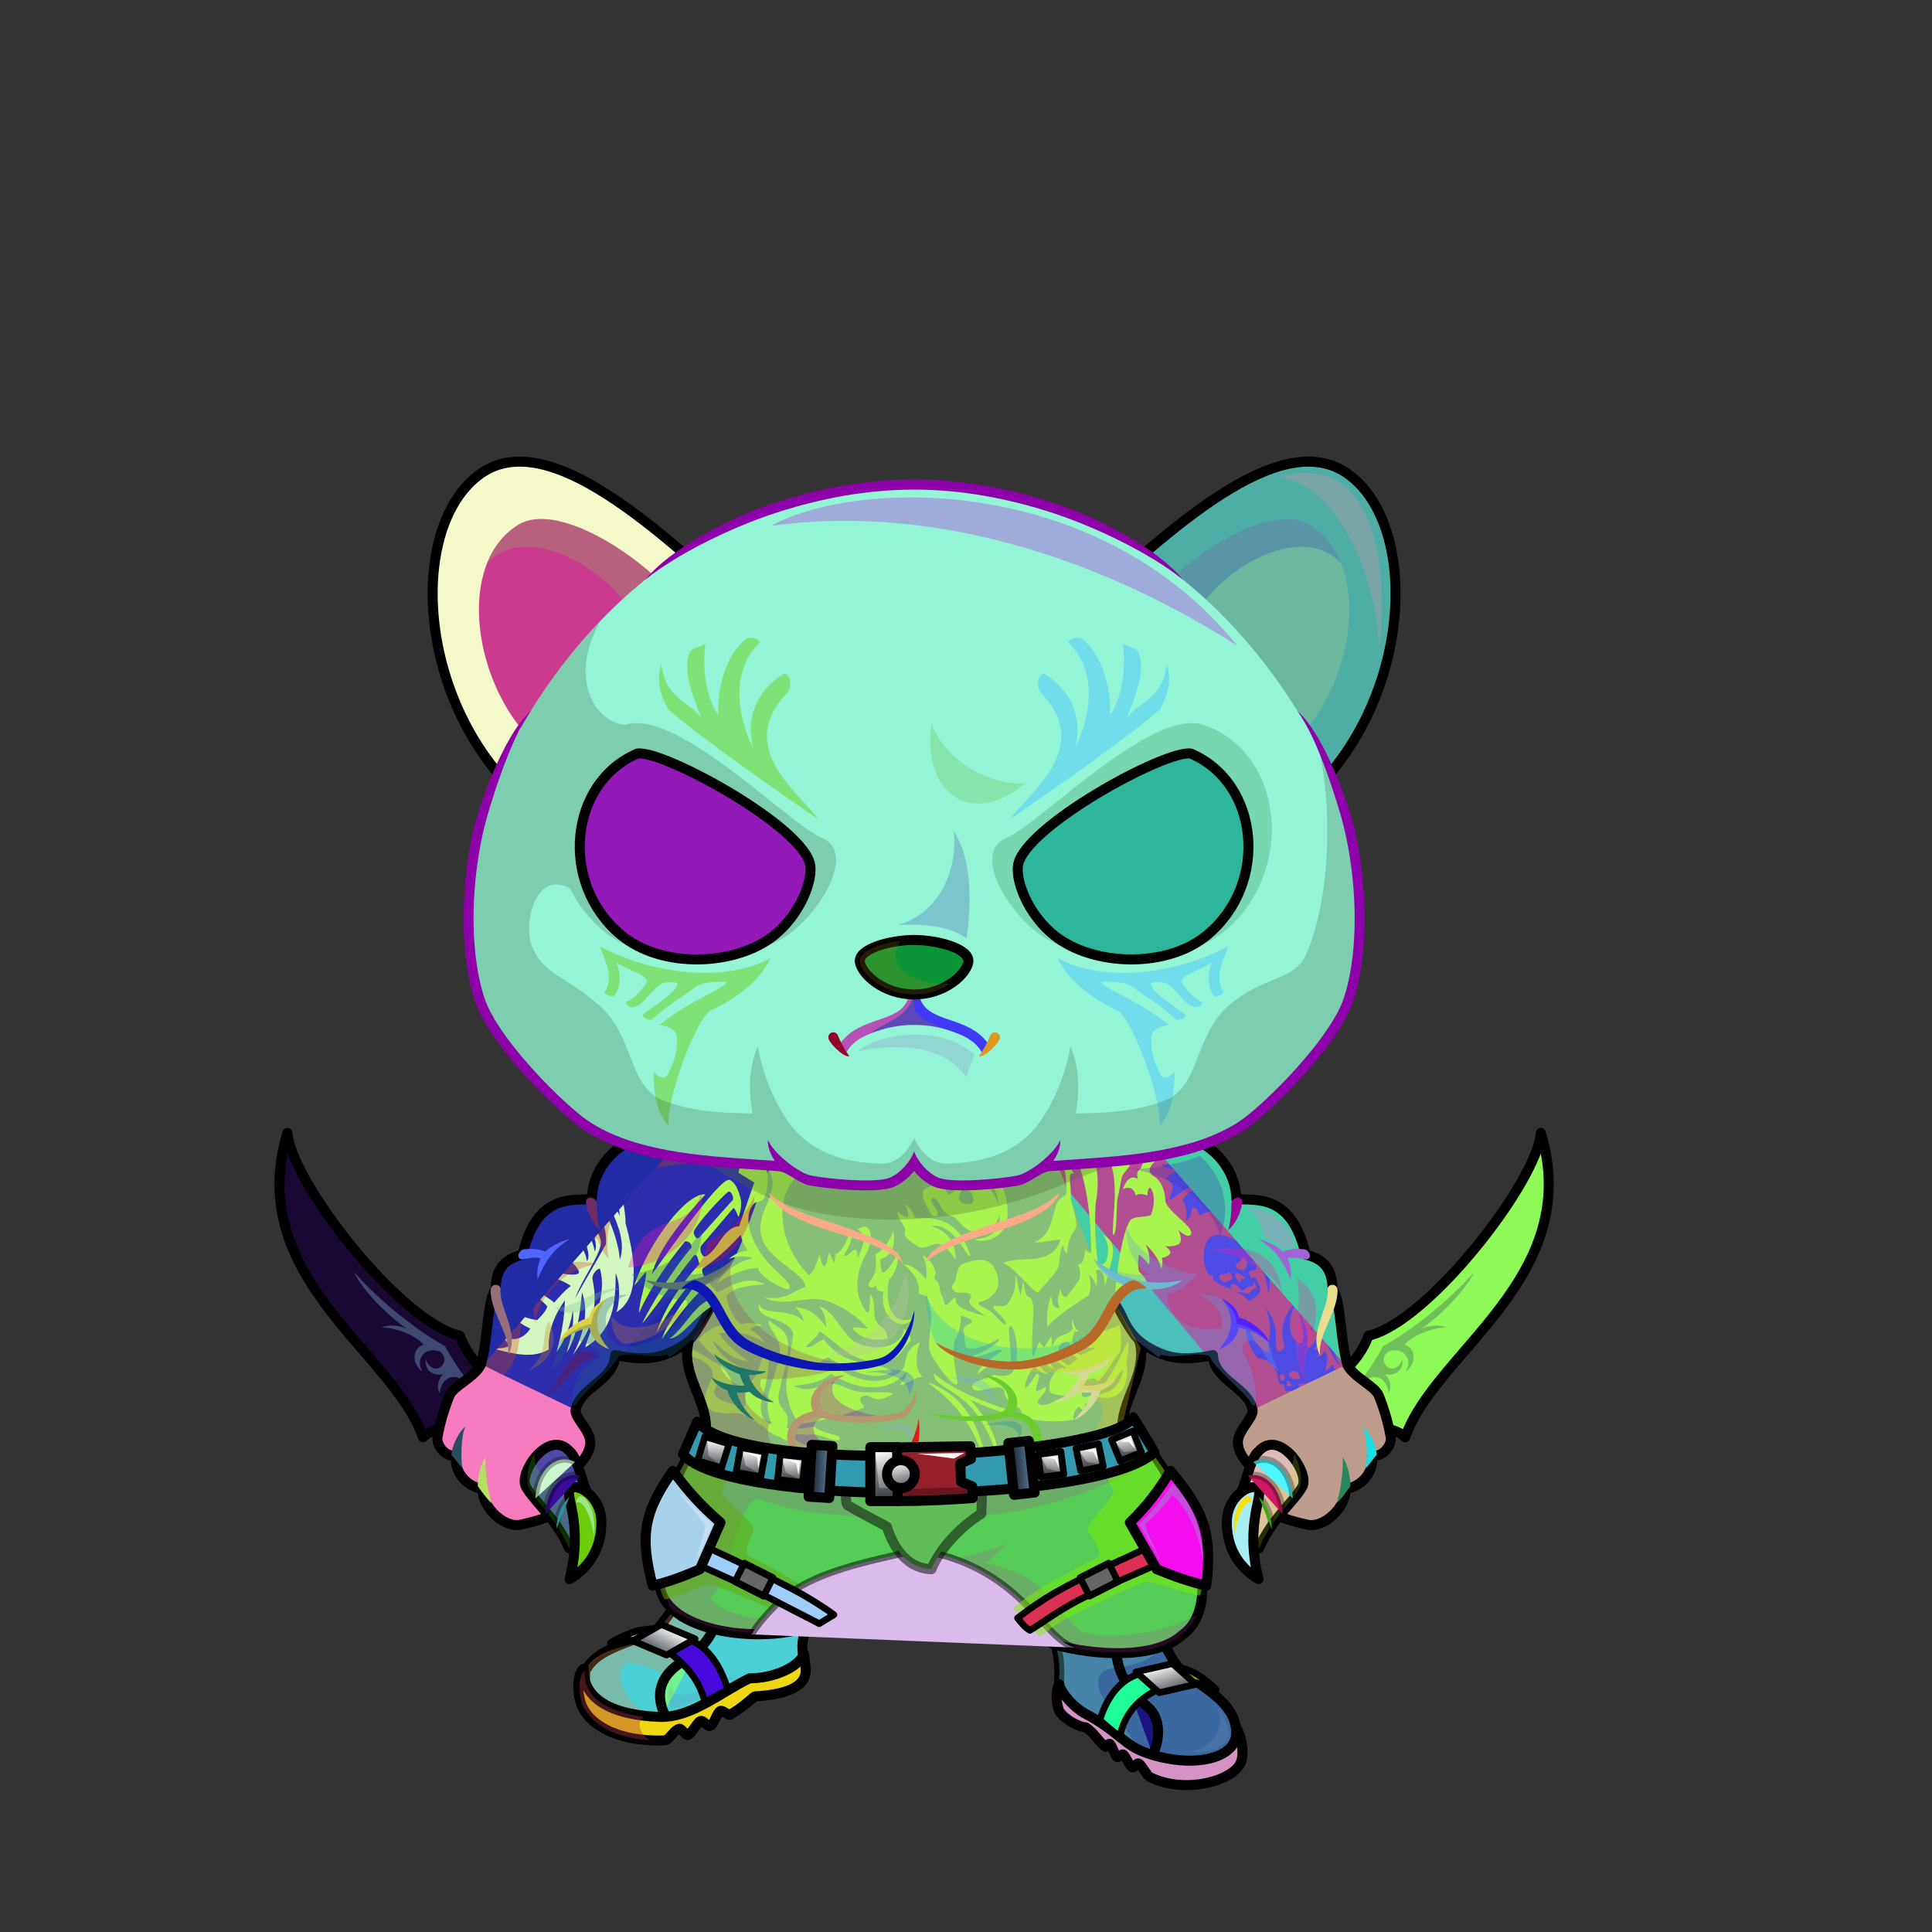 <?xml version="1.0" encoding="UTF-8"?><!DOCTYPE svg PUBLIC "-//W3C//DTD SVG 1.1//EN" "http://www.w3.org/Graphics/SVG/1.1/DTD/svg11.dtd"><!-- Creator: CorelDRAW X7 --><svg xmlns="http://www.w3.org/2000/svg" xmlns:xlink="http://www.w3.org/1999/xlink" xml:space="preserve" width="290mm" height="290mm" version="1.1" style="shape-rendering:geometricPrecision; text-rendering:geometricPrecision; image-rendering:optimizeQuality; fill-rule:evenodd; clip-rule:evenodd" viewBox="0 0 29000 29000">
 <rect x="0" y="0" width="29000" height="29000" fill="#333333" stroke="none"/>
 <defs>
  <style type="text/css">
   <![CDATA[
    .str6 {stroke:black;stroke-width:100;stroke-linecap:round;stroke-linejoin:round;stroke-opacity:0.302}
    .str4 {stroke:black;stroke-width:100;stroke-opacity:0.502}
    .str5 {stroke:black;stroke-width:150;stroke-linecap:round;stroke-linejoin:round;stroke-opacity:0.502}
    .str7 {stroke:black;stroke-width:150}
    .str1 {stroke:black;stroke-width:100;stroke-linecap:round;stroke-linejoin:round}
    .str2 {stroke:black;stroke-width:100;stroke-linecap:round;stroke-linejoin:round}
    .str0 {stroke:black;stroke-width:150;stroke-linecap:round;stroke-linejoin:round}
    .str3 {stroke:black;stroke-width:150;stroke-linecap:round;stroke-linejoin:round}
    .fil4 {fill:none}
    .fil55 {fill:none}
    .fil33 {fill:none}
    .fil27 {fill:black}
    .fil10 {fill:#1A1A1A}
    .fil36 {fill:#666666}
    .fil52 {fill:#B3836A}
    .fil51 {fill:#B5AD9A}
    .fil22 {fill:white}
    .fil28 {fill:black;fill-rule:nonzero}
    .fil16 {fill:black;fill-rule:nonzero}
    .fil8 {fill:white;fill-opacity:0.102}
    .fil9 {fill:white;fill-opacity:0.102}
    .fil31 {fill:black;fill-opacity:0.2}
    .fil65 {fill:white;fill-opacity:0.2}
    .fil15 {fill:black;fill-opacity:0.302}
    .fil29 {fill:white;fill-opacity:0.302}
    .fil1 {fill:black;fill-opacity:0.302}
    .fil3 {fill:black;fill-opacity:0.4}
    .fil6 {fill:black;fill-opacity:0.4}
    .fil32 {fill:black;fill-opacity:0.502}
    .fil20 {fill:white;fill-opacity:0.502}
    .fil69 {fill:url(#id0)}
    .fil68 {fill:url(#id1)}
    .fil66 {fill:url(#id2)}
    .fil71 {fill:url(#id3)}
    .fil34 {fill:url(#id4)}
    .fil39 {fill:url(#id5)}
    .fil67 {fill:url(#id6)}
    .fil70 {fill:url(#id7)}
    .fil24 {fill:url(#id8)}
    .fil60 {fill:url(#id9)}
    .fil53 {fill:url(#id10)}
    .fil42 {fill:url(#id11)}
    .fil37 {fill:url(#id12)}
    .fil61 {fill:url(#id13)}
    .fil59 {fill:url(#id14)}
    .fil72 {fill:url(#id15)}
    .fil23 {fill:url(#id16)}
    .fil58 {fill:url(#id17)}
    .fil40 {fill:url(#id18)}
    .fil35 {fill:url(#id19)}
    .fil19 {fill:url(#id20)}
    .fil21 {fill:url(#id21)}
    .fil56 {fill:url(#id22)}
    .fil25 {fill:url(#id23)}
    .fil62 {fill:url(#id24)}
    .fil49 {fill:url(#id25)}
    .fil41 {fill:url(#id26)}
    .fil43 {fill:url(#id27)}
    .fil11 {fill:url(#id28)}
    .fil18 {fill:url(#id29)}
    .fil64 {fill:url(#id30)}
    .fil63 {fill:url(#id31)}
    .fil47 {fill:url(#id32)}
    .fil26 {fill:url(#id33)}
    .fil45 {fill:url(#id34)}
    .fil50 {fill:url(#id35)}
    .fil12 {fill:url(#id36)}
    .fil48 {fill:url(#id37)}
    .fil46 {fill:url(#id38)}
    .fil13 {fill:url(#id39)}
    .fil17 {fill:url(#id40)}
    .fil44 {fill:url(#id41)}
    .fil38 {fill:url(#id42)}
    .fil54 {fill:url(#id43)}
    .fil30 {fill:url(#id44)}
    .fil57 {fill:url(#id45)}
    .fil14 {fill:url(#id46)}
    .fil0 {fill:url(#id47)}
    .fil5 {fill:url(#id48)}
    .fil2 {fill:url(#id49)}
    .fil7 {fill:url(#id50)}
   ]]>
  </style>
  <linearGradient id="id0" gradientUnits="userSpaceOnUse" x1="16997" y1="14403.6" x2="16997" y2="11311">
   <stop offset="0" style="stop-opacity:1; stop-color:#EB8D00"/>
   <stop offset="1" style="stop-opacity:1; stop-color:black"/>
  </linearGradient>
  <linearGradient id="id1" gradientUnits="userSpaceOnUse" x1="10731.3" y1="11787.1" x2="10731.3" y2="13879.6">
   <stop offset="0" style="stop-opacity:1; stop-color:black"/>
   <stop offset="1" style="stop-opacity:1; stop-color:#804000"/>
  </linearGradient>
  <linearGradient id="id2" gradientUnits="userSpaceOnUse" xlink:href="#id0" x1="10445.2" y1="14403.6" x2="10445.2" y2="11311">
  </linearGradient>
  <linearGradient id="id3" gradientUnits="userSpaceOnUse" xlink:href="#id1" x1="16710.8" y1="11787.1" x2="16710.8" y2="13879.6">
  </linearGradient>
  <linearGradient id="id4" gradientUnits="userSpaceOnUse" x1="10318.8" y1="23782.9" x2="12516.8" y2="23782.9">
   <stop offset="0" style="stop-opacity:1; stop-color:#4D4D4D"/>
   <stop offset="1" style="stop-opacity:1; stop-color:#141414"/>
  </linearGradient>
  <linearGradient id="id5" gradientUnits="userSpaceOnUse" x1="10251.8" y1="21843.1" x2="17329.4" y2="21843.1">
   <stop offset="0" style="stop-opacity:1; stop-color:black"/>
   <stop offset="0.588" style="stop-opacity:1; stop-color:#6E6E6E"/>
   <stop offset="1" style="stop-opacity:1; stop-color:#1A1A1A"/>
  </linearGradient>
  <linearGradient id="id6" gradientUnits="userSpaceOnUse" x1="9144.72" y1="12890.9" x2="11996" y2="12890.9">
   <stop offset="0" style="stop-opacity:1; stop-color:#EB8D00"/>
   <stop offset="0.502" style="stop-opacity:1; stop-color:#FFDF99"/>
   <stop offset="1" style="stop-opacity:1; stop-color:#EB8D00"/>
  </linearGradient>
  <linearGradient id="id7" gradientUnits="userSpaceOnUse" xlink:href="#id6" x1="15446.1" y1="12890.9" x2="18297.4" y2="12890.9">
  </linearGradient>
  <linearGradient id="id8" gradientUnits="userSpaceOnUse" x1="20530" y1="18588.9" x2="23174" y2="18588.9">
   <stop offset="0" style="stop-opacity:1; stop-color:white"/>
   <stop offset="0.702" style="stop-opacity:1; stop-color:white"/>
   <stop offset="1" style="stop-opacity:1; stop-color:#D8DCDF"/>
  </linearGradient>
  <linearGradient id="id9" gradientUnits="userSpaceOnUse" x1="17047.8" y1="7684.05" x2="20208.1" y2="11450.4">
   <stop offset="0" style="stop-opacity:1; stop-color:#E0DDD3"/>
   <stop offset="1" style="stop-opacity:1; stop-color:#B5AD9A"/>
  </linearGradient>
  <linearGradient id="id10" gradientUnits="userSpaceOnUse" x1="7993.46" y1="23029.8" x2="8715.9" y2="21917.4">
   <stop offset="0" style="stop-opacity:1; stop-color:#B9C1C9"/>
   <stop offset="0.439" style="stop-opacity:1; stop-color:#828B95"/>
   <stop offset="0.761" style="stop-opacity:1; stop-color:white"/>
   <stop offset="1" style="stop-opacity:1; stop-color:#828B95"/>
  </linearGradient>
  <linearGradient id="id11" gradientUnits="userSpaceOnUse" x1="13568.4" y1="22331.5" x2="13477.7" y2="21923">
   <stop offset="0" style="stop-opacity:1; stop-color:#54595E"/>
   <stop offset="1" style="stop-opacity:1; stop-color:white"/>
  </linearGradient>
  <linearGradient id="id12" gradientUnits="userSpaceOnUse" xlink:href="#id4" x1="17450.4" y1="23744" x2="15319.3" y2="23932.6">
  </linearGradient>
  <linearGradient id="id13" gradientUnits="userSpaceOnUse" x1="17507.7" y1="8260.07" x2="19727.7" y2="11055.6">
   <stop offset="0" style="stop-opacity:1; stop-color:#F2E6E6"/>
   <stop offset="1" style="stop-opacity:1; stop-color:#B58383"/>
  </linearGradient>
  <linearGradient id="id14" gradientUnits="userSpaceOnUse" xlink:href="#id13" x1="7714.43" y1="8260.07" x2="9934.41" y2="11055.6">
  </linearGradient>
  <linearGradient id="id15" gradientUnits="userSpaceOnUse" x1="13721" y1="14108.6" x2="13721" y2="14926.9">
   <stop offset="0" style="stop-opacity:1; stop-color:#FFCCCC"/>
   <stop offset="1" style="stop-opacity:1; stop-color:#453F2C"/>
  </linearGradient>
  <linearGradient id="id16" gradientUnits="userSpaceOnUse" x1="23341.5" y1="19976.5" x2="19962.2" y2="18603.1">
   <stop offset="0" style="stop-opacity:1; stop-color:#D4DCE0"/>
   <stop offset="0.369" style="stop-opacity:1; stop-color:white"/>
   <stop offset="1" style="stop-opacity:1; stop-color:#557287"/>
  </linearGradient>
  <linearGradient id="id17" gradientUnits="userSpaceOnUse" xlink:href="#id9" x1="7233.99" y1="7684.05" x2="10394.3" y2="11450.4">
  </linearGradient>
  <linearGradient id="id18" gradientUnits="userSpaceOnUse" xlink:href="#id11" x1="13349.7" y1="22488.2" x2="13189.3" y2="21766.3">
  </linearGradient>
  <linearGradient id="id19" gradientUnits="userSpaceOnUse" x1="9691.97" y1="22939.7" x2="10814.6" y2="22939.7">
   <stop offset="0" style="stop-opacity:1; stop-color:black"/>
   <stop offset="1" style="stop-opacity:1; stop-color:#2E2E2E"/>
  </linearGradient>
  <linearGradient id="id20" gradientUnits="userSpaceOnUse" xlink:href="#id16" x1="4100.61" y1="19976.5" x2="7479.91" y2="18603.1">
  </linearGradient>
  <linearGradient id="id21" gradientUnits="userSpaceOnUse" xlink:href="#id8" x1="4268.06" y1="18588.9" x2="6912.07" y2="18588.9">
  </linearGradient>
  <linearGradient id="id22" gradientUnits="userSpaceOnUse" xlink:href="#id10" x1="18726.2" y1="23029.8" x2="19448.6" y2="21917.4">
  </linearGradient>
  <linearGradient id="id23" gradientUnits="userSpaceOnUse" x1="13721" y1="17441.5" x2="13721" y2="22482.8">
   <stop offset="0" style="stop-opacity:1; stop-color:#857C6A"/>
   <stop offset="0.69" style="stop-opacity:1; stop-color:#B5AD9A"/>
   <stop offset="1" style="stop-opacity:1; stop-color:#E0DDD3"/>
  </linearGradient>
  <linearGradient id="id24" gradientUnits="userSpaceOnUse" x1="13721" y1="7273.2" x2="13721" y2="17791.6">
   <stop offset="0" style="stop-opacity:1; stop-color:#EDEBE4"/>
   <stop offset="0.741" style="stop-opacity:1; stop-color:#B5AD9A"/>
   <stop offset="1" style="stop-opacity:1; stop-color:#968D7A"/>
  </linearGradient>
  <linearGradient id="id25" gradientUnits="userSpaceOnUse" xlink:href="#id11" x1="16352.9" y1="22049.8" x2="16357.7" y2="21702">
  </linearGradient>
  <linearGradient id="id26" gradientUnits="userSpaceOnUse" xlink:href="#id11" x1="14120.5" y1="22563.5" x2="13944.9" y2="21677.1">
  </linearGradient>
  <linearGradient id="id27" gradientUnits="userSpaceOnUse" x1="12156.4" y1="22081.4" x2="12475.7" y2="22090.3">
   <stop offset="0" style="stop-opacity:1; stop-color:#111C26"/>
   <stop offset="1" style="stop-opacity:1; stop-color:#6280A1"/>
  </linearGradient>
  <linearGradient id="id28" gradientUnits="userSpaceOnUse" xlink:href="#id11" x1="9862.81" y1="24807.8" x2="10068.3" y2="24420.7">
  </linearGradient>
  <linearGradient id="id29" gradientUnits="userSpaceOnUse" x1="18855.8" y1="17153.2" x2="18855.8" y2="22003">
   <stop offset="0" style="stop-opacity:1; stop-color:#A4735B"/>
   <stop offset="0.471" style="stop-opacity:1; stop-color:#996851"/>
   <stop offset="1" style="stop-opacity:1; stop-color:#C99B80"/>
  </linearGradient>
  <linearGradient id="id30" gradientUnits="userSpaceOnUse" x1="15957.7" y1="16375.6" x2="17640.3" y2="10096.3">
   <stop offset="0" style="stop-opacity:1; stop-color:#825C4A"/>
   <stop offset="1" style="stop-opacity:1; stop-color:#E0BFAC"/>
  </linearGradient>
  <linearGradient id="id31" gradientUnits="userSpaceOnUse" xlink:href="#id30" x1="9801.84" y1="16375.6" x2="11484.4" y2="10096.3">
  </linearGradient>
  <linearGradient id="id32" gradientUnits="userSpaceOnUse" xlink:href="#id11" x1="10692" y1="21986.2" x2="10720.2" y2="21613.4">
  </linearGradient>
  <linearGradient id="id33" gradientUnits="userSpaceOnUse" x1="13700.9" y1="14866" x2="13700.9" y2="21965.8">
   <stop offset="0" style="stop-opacity:1; stop-color:#C80000"/>
   <stop offset="0.471" style="stop-opacity:1; stop-color:#996851"/>
   <stop offset="1" style="stop-opacity:1; stop-color:#C99B80"/>
  </linearGradient>
  <linearGradient id="id34" gradientUnits="userSpaceOnUse" xlink:href="#id11" x1="11900.6" y1="22230.2" x2="11858.3" y2="21855.6">
  </linearGradient>
  <linearGradient id="id35" gradientUnits="userSpaceOnUse" xlink:href="#id11" x1="16937.7" y1="21875.3" x2="16880.4" y2="21537.4">
  </linearGradient>
  <linearGradient id="id36" gradientUnits="userSpaceOnUse" xlink:href="#id11" x1="17566.9" y1="25394.4" x2="17433" y2="24984.8">
  </linearGradient>
  <linearGradient id="id37" gradientUnits="userSpaceOnUse" xlink:href="#id11" x1="15760" y1="22151.9" x2="15789.8" y2="21808.8">
  </linearGradient>
  <linearGradient id="id38" gradientUnits="userSpaceOnUse" xlink:href="#id11" x1="11276" y1="22134.5" x2="11261.2" y2="21760.8">
  </linearGradient>
  <linearGradient id="id39" gradientUnits="userSpaceOnUse" x1="9625.59" y1="17064.9" x2="9490.05" y2="21241.3">
   <stop offset="0" style="stop-opacity:1; stop-color:#857C6A"/>
   <stop offset="0.078" style="stop-opacity:1; stop-color:#857C6A"/>
   <stop offset="0.8" style="stop-opacity:1; stop-color:#B5AD9A"/>
   <stop offset="1" style="stop-opacity:1; stop-color:#B5AD9A"/>
  </linearGradient>
  <linearGradient id="id40" gradientUnits="userSpaceOnUse" xlink:href="#id39" x1="17952" y1="17064.9" x2="17816.5" y2="21241.3">
  </linearGradient>
  <linearGradient id="id41" gradientUnits="userSpaceOnUse" xlink:href="#id27" x1="15170.2" y1="22041.7" x2="15494.4" y2="22024.1">
  </linearGradient>
  <linearGradient id="id42" gradientUnits="userSpaceOnUse" xlink:href="#id19" x1="18088.4" y1="22939.7" x2="17006.9" y2="22939.7">
  </linearGradient>
  <linearGradient id="id43" gradientUnits="userSpaceOnUse" xlink:href="#id11" x1="8783.21" y1="23676" x2="8783.21" y2="22351.4">
  </linearGradient>
  <linearGradient id="id44" gradientUnits="userSpaceOnUse" x1="9934.49" y1="23101.6" x2="17967.4" y2="23101.6">
   <stop offset="0" style="stop-opacity:1; stop-color:#111C26"/>
   <stop offset="0.4" style="stop-opacity:1; stop-color:#455E7A"/>
   <stop offset="0.529" style="stop-opacity:1; stop-color:#334B61"/>
   <stop offset="1" style="stop-opacity:1; stop-color:#6280A1"/>
  </linearGradient>
  <linearGradient id="id45" gradientUnits="userSpaceOnUse" xlink:href="#id11" x1="18658.9" y1="23676" x2="18658.9" y2="22351.4">
  </linearGradient>
  <linearGradient id="id46" gradientUnits="userSpaceOnUse" x1="9665.83" y1="18000.5" x2="7289.33" y2="19704.7">
   <stop offset="0" style="stop-opacity:1; stop-color:#825C4A"/>
   <stop offset="1" style="stop-opacity:1; stop-color:#C99B80"/>
  </linearGradient>
  <linearGradient id="id47" gradientUnits="userSpaceOnUse" x1="10639.5" y1="26028.7" x2="10299.4" y2="23726.7">
   <stop offset="0" style="stop-opacity:1; stop-color:#4A4A4A"/>
   <stop offset="1" style="stop-opacity:1; stop-color:#141414"/>
  </linearGradient>
  <linearGradient id="id48" gradientUnits="userSpaceOnUse" xlink:href="#id47" x1="18393.2" y1="25579.8" x2="15938.8" y2="25286.7">
  </linearGradient>
  <linearGradient id="id49" gradientUnits="userSpaceOnUse" x1="9039.48" y1="24909" x2="11734.6" y2="26039.6">
   <stop offset="0" style="stop-opacity:1; stop-color:black"/>
   <stop offset="0.49" style="stop-opacity:1; stop-color:black"/>
   <stop offset="0.439" style="stop-opacity:1; stop-color:#3B3B3B"/>
   <stop offset="1" style="stop-opacity:1; stop-color:black"/>
  </linearGradient>
  <linearGradient id="id50" gradientUnits="userSpaceOnUse" x1="15943.7" y1="26037.3" x2="18565.7" y2="26037.3">
   <stop offset="0" style="stop-opacity:1; stop-color:black"/>
   <stop offset="0.631" style="stop-opacity:1; stop-color:#212121"/>
   <stop offset="1" style="stop-opacity:1; stop-color:#3D3D3D"/>
  </linearGradient>
 </defs>
 <g id="Boots">
  <path class="fil0 str0" d="M10242 23822c-23,212 -328,582 -382,644 -383,198 -905,268 -1074,619l-15 330c181,233 588,462 1160,517 303,29 866,-476 1332,-579 384,-84 699,-302 799,-450 -42,-267 -13,-340 106,-610 -664,182 -1504,-212 -1926,-471z" style="fill:#4ad0d5"/>
  <path class="fil1" d="M9821 24566c-376,169 -866,161 -1027,495l43 357c165,214 460,432 949,509 16,-10 10,-160 10,-160 -499,-260 -560,-631 -419,-798 35,-42 387,37 609,178 80,50 154,-173 413,-278 13,-13 368,-341 345,-491 -29,-185 -447,-202 -545,-246 -75,-34 -386,439 -378,434z" style="fill:#e5914b"/>
  <path class="fil2 str0" d="M8761 25047c-115,97 -87,376 -45,509 92,297 495,590 1252,569 78,-2 139,-150 228,-176 36,-10 96,109 133,96 45,-17 137,-191 183,-211 50,-22 103,95 153,70 57,-29 94,-192 149,-224 28,-16 121,74 148,57 186,-111 258,-187 366,-273 341,-22 806,-92 764,-435 -4,-39 -18,-167 -23,-206 -87,218 -488,372 -816,369 -426,201 -874,598 -1358,579 -724,-27 -1151,-278 -1134,-724z" style="fill:#eed612"/>
  <path class="fil3" d="M8776 25075c-115,97 -83,419 -21,545 156,275 454,462 1006,503 -130,-53 -228,-263 -97,-351 -568,-85 -904,-287 -888,-697z" style="fill:#ab3746"/>
  <path class="fil4 str0" d="M9963 25707c-142,-335 1,-596 279,-763 270,-163 511,-424 498,-692" style="fill:#70f38d"/>
  <path class="fil5 str0" d="M17359 24359c60,211 147,389 259,573 203,334 992,545 935,1134 -83,536 -1167,527 -1640,276 -385,-204 -438,-512 -698,-631 -373,-169 -314,-467 -313,-626 2,-247 -65,-408 -126,-664 769,282 1156,126 1583,-62z" style="fill:#3b68a0"/>
  <path class="fil6" d="M16913 26342c-385,-204 -438,-512 -698,-631 -373,-169 -314,-467 -313,-626 2,-247 -65,-408 -126,-664 228,83 1541,167 1712,184 -252,552 -865,314 -979,546 -144,292 340,616 546,1067 78,101 -71,161 -142,124z" style="fill:#59b2b4"/>
  <path class="fil7 str0" d="M18558 25941c82,117 121,390 66,517 -119,277 -843,476 -1367,215 -37,-19 -124,-179 -161,-201 -37,-22 -72,78 -108,53 -33,-23 -93,-162 -126,-188 -28,-21 -69,58 -97,35 -28,-22 -76,-171 -104,-194 -28,-22 -45,62 -73,39 -113,-93 -157,-199 -288,-288 -156,-15 -388,-176 -410,-272 -25,-80 -57,-254 9,-377 30,143 231,357 386,439 504,269 583,471 903,586 712,256 1435,103 1370,-364z" style="fill:#d592c5"/>
  <path class="fil4 str0" d="M17303 26340c102,-208 134,-536 -67,-710 -341,-294 -450,-542 -480,-814" style="fill:#1b1381"/>
  <path class="fil8" d="M10095 25272c-85,71 -87,271 -10,372 393,-69 849,-445 1056,-524 -403,97 -1112,569 -1046,152z" style="fill:#9a429c"/>
  <path class="fil9" d="M18249 25625c160,218 9,592 -373,668 201,36 494,-31 581,-219 19,-41 -54,-364 -208,-449z" style="fill:#c3cddf"/>
  <path class="fil10 str1" d="M10005 24779c304,206 500,459 574,767 115,-61 230,-123 345,-184 -116,-388 -316,-653 -586,-752 -128,44 -205,125 -333,169z" style="fill:#4909dc"/>
  <path class="fil10 str1" d="M9162 24662c133,-36 348,-56 511,-31 104,-52 201,-110 305,-162 -123,-41 -239,-17 -389,3 -101,27 -340,122 -427,190z" style="fill:#8ed5c8"/>
  <polygon class="fil11 str2" points="9927,24385 10433,24599 10005,24843 9498,24629 "/>
  <path class="fil10 str1" d="M17444 25331c-356,152 -566,400 -633,730 -115,-74 -207,-158 -302,-243 115,-375 332,-624 602,-693 128,59 205,147 333,206z" style="fill:#1efb97"/>
  <path class="fil10 str1" d="M18254 25360c-156,-67 -295,-120 -458,-114 -104,-63 -139,-149 -242,-213 129,-17 264,20 363,70 96,49 244,160 337,257z" style="fill:#97a000"/>
  <polygon class="fil12 str2" points="17599,24971 17051,25096 17401,25408 17949,25283 "/>
 </g>
 <g id="Hands">
 <animateTransform type="translate" values="0;0 200;0;0 200;0;0 200;0;0 200;0" dur="10" repeatCount="indefinite" additive="sum" attributeName="transform"/>
  <path class="fil13" d="M10225 17235c-631,-429 -1317,117 -1335,777 -291,27 -866,-40 -1024,791 -298,73 -449,384 -454,671 -135,147 -130,795 -181,1042 44,727 1096,786 1432,649 52,-297 687,-548 609,-835 329,114 589,59 778,-26 294,-131 431,-275 545,-529 321,-718 1667,-1707 1187,-2351 -479,-22 -1170,-136 -1557,-189z" style="fill:#2d2ead"/>
  <path class="fil14" d="M9552 17363c-386,149 -154,701 -163,992 93,359 282,1089 -136,1341 47,-129 64,-422 -12,-586 2,418 -27,867 -455,1113 34,-182 348,-748 219,-1179 -38,-8 -126,88 -111,158 109,512 -80,843 -298,1140 178,-334 241,-677 140,-943 -32,350 -76,657 -231,907 62,-213 118,-426 93,-640 -36,249 -122,455 -244,629 77,-271 121,-531 125,-777 -191,269 -255,512 -241,738 -249,145 -543,63 -835,-13 86,-5 181,-2 254,-44 -45,-48 -88,-99 -106,-142 151,87 313,39 409,-115 -182,-80 -319,-207 -421,-367 139,105 317,216 525,240 59,-60 136,-140 151,-203 -88,-130 -531,-387 -695,-482 -23,-13 -4,-104 52,-84 90,122 592,368 745,507 72,-81 160,-183 250,-250 -160,-130 -617,-206 -762,-432 23,-51 97,-139 98,-98 5,270 739,424 785,334 42,-76 -443,-502 -757,-565 -33,-4 42,-90 86,-76 106,33 563,340 670,388 -3,-130 -366,-507 -559,-587 -8,-28 86,-130 99,-119 197,166 564,538 581,783 112,-101 -173,-692 -376,-836 -8,-24 8,-70 31,-70 169,148 436,527 463,761 89,-147 -158,-562 -274,-734 0,-44 91,-92 94,-54 13,147 303,541 272,685 -50,228 -287,528 -385,805 108,-193 355,-618 462,-811 19,-229 -82,-530 -235,-754 131,-5 422,612 444,985 170,-471 -419,-1105 -323,-1339 34,103 203,460 323,679 -1,-185 -283,-846 248,-885z" style="fill:#d2f7c1"/>
  <path class="fil15" d="M10604 17470c-807,-26 -1209,175 -1446,524 117,-77 227,-94 340,-88 -321,111 -436,673 -359,987 -88,-98 -132,-168 -170,-301 -254,25 -441,153 -475,375 138,-46 358,-27 484,6 -412,53 -853,364 -946,891 -22,-125 -28,-212 -18,-293 -343,91 -49,775 -493,1099 -98,353 -338,224 -325,-123 60,-175 159,-918 219,-1094 -21,-279 140,-553 433,-630 133,-635 439,-776 1022,-819 127,-424 271,-952 965,-976 228,-8 381,65 491,154 138,112 210,250 278,288z" style="fill:#dd3e07"/>
  <path class="fil4 str3" d="M10253 17063c-652,-209 -1352,275 -1370,935 -290,27 -823,-92 -1039,833 -298,74 -400,241 -405,528 -134,147 -110,859 -248,1196m1453 604c54,-333 581,-439 591,-819 394,84 626,49 815,-36 294,-131 431,-275 545,-529 321,-718 1667,-1707 1187,-2351" style="fill:#212ca4"/>
  <path class="fil16" d="M8797 18035c1,-41 39,-66 84,-56 46,10 79,46 77,88 -3,106 13,298 49,400 -158,-143 -212,-361 -210,-432z" style="fill:#702b67"/>
  <path class="fil16" d="M9144 20251c-203,-66 -273,-215 -296,-320 -132,20 -307,92 -450,219 18,-124 258,-328 447,-374 15,-82 68,-195 266,-286 -128,137 -149,294 -147,358 4,146 60,271 180,403z" style="fill:#dfd041"/>
  <path class="fil16" d="M7835 18904c-106,-13 -42,-167 63,-154 87,-9 201,-1 288,38 66,-68 210,-152 363,-188 -211,135 -338,268 -480,603 -15,-127 13,-245 47,-318 -76,-16 -145,-4 -281,19z" style="fill:#5066ff"/>
  <path class="fil16" d="M7365 19361c4,-42 35,-78 79,-75 44,3 74,29 70,71 -29,273 295,654 113,987 40,-314 -270,-649 -262,-983z" style="fill:#986e7b"/>
  <path class="fil17" d="M17217 17235c631,-429 1318,117 1335,777 291,27 867,-40 1025,791 297,73 448,384 453,671 135,147 131,795 181,1042 -44,727 -1096,786 -1432,649 -52,-297 -687,-548 -609,-835 -329,114 -588,59 -778,-26 -293,-131 -431,-275 -545,-529 -320,-718 -1667,-1707 -1187,-2351 480,-22 1170,-136 1557,-189z" style="fill:#b14d91"/>
  <path class="fil18" d="M18447 18306c-74,-175 -197,-304 -438,-315 -61,-63 21,-81 152,-34 -184,-146 -171,-267 -40,-357 35,129 88,207 160,227 -26,-83 -30,-188 64,-231 84,12 120,54 182,117 -17,-131 -188,-365 -245,-375 -68,-12 -139,-21 -195,-68 -81,-145 -310,-172 -403,18 73,-15 129,-25 156,21 -179,13 -221,206 -416,167 90,84 256,61 221,119 -52,32 -103,37 -144,102 176,83 74,208 43,322 137,-67 297,-267 442,-181 -76,21 -169,66 -235,171 0,0 97,111 47,319 125,-93 63,-214 128,-200 64,10 51,77 85,117 195,-109 332,-67 436,61zm211 -303c70,194 72,348 -118,556 122,45 214,134 297,236 70,-54 124,-144 144,-304 -68,24 -119,-2 -156,-67 114,60 127,-19 121,-125 29,3 54,12 73,29 30,151 17,305 -29,463 -20,31 -58,50 -132,49 108,198 159,388 179,574 45,-126 28,-293 -78,-530 12,-2 38,3 51,1 79,113 164,224 153,369 393,106 545,466 514,724 144,-144 24,-501 -304,-769 -40,-87 -29,-161 10,-203 318,40 409,1210 748,1513 -253,-447 -141,-571 -293,-972 -77,-203 -161,-386 -268,-553 -64,-115 -324,-35 -328,-231 -1,-124 -25,-248 -71,-374 342,210 501,550 656,892 -116,-449 -341,-834 -759,-1106 10,-57 8,-74 19,-131 -138,-9 -350,-30 -429,-41zm840 2779c0,0 9,65 -54,84 -62,18 -138,23 -147,7 -14,-22 -21,-46 -29,-87 -12,-24 -39,-4 -51,-13 -32,-25 -35,-116 -55,-183 -54,-120 -144,-194 -287,-201 -182,-242 -188,-439 -182,-633 77,332 220,532 360,545 -60,-208 92,-307 -55,-667 243,290 105,517 179,647 48,7 89,-4 106,-69 -81,-280 -18,-473 183,-680 -166,313 -124,495 12,625 75,44 84,-45 86,-121 12,-84 -64,-232 -51,-316 57,148 157,287 97,465 10,19 21,37 31,56 91,-78 147,-178 171,-298 4,126 -24,233 -88,316 39,2 73,-5 85,-51 17,69 -12,115 -45,159 52,-6 95,-29 117,-89 68,89 37,196 7,304 42,-22 79,-53 102,-109 77,106 85,209 88,311 53,-120 114,-222 209,-251 -95,136 -151,239 -163,408 -90,205 -169,415 13,796 -78,-34 -174,-148 -217,-263 -86,210 33,364 166,515 -117,39 -213,-5 -285,-125 -84,-16 -153,-76 -188,-227 -56,-158 -205,-244 -277,-394 -58,-94 -32,-182 21,-267 -20,81 -26,161 30,235 91,-8 173,-153 254,-324 17,180 -126,391 -26,558 0,-285 274,-277 320,-540 -78,101 -135,148 -251,233 -11,-126 121,-278 94,-369 -29,9 -59,17 -88,25 -5,-20 -11,-40 -17,-60 -82,62 -173,21 -175,48zm-179 27c-6,9 75,-2 65,-18 -22,-59 -42,-61 -60,-64 -10,-1 -13,17 -5,82zm-39 -170c15,57 3,86 -47,89 -35,-24 -41,-139 47,-89zm240 43c-34,49 -182,15 -175,-60 -3,-21 135,-108 175,60zm-891 -1313c0,0 -62,-104 -119,-91 -57,13 -34,30 -34,30 19,33 -12,43 -101,2 -64,-29 -126,-77 -162,-92 -28,-29 19,-64 -12,-66 0,0 -60,-4 -101,-95 -40,-91 -60,-416 81,-493 141,-77 366,34 457,120 92,86 97,158 97,158 0,0 98,-3 106,34 8,36 -22,49 -22,49 0,0 95,138 -8,143 -120,1 -28,116 -28,116 0,0 52,-29 69,9 17,38 88,142 56,205 -25,43 -145,162 -186,111 -35,-73 -179,-123 -183,-106 61,-25 137,10 201,20 12,3 21,-34 47,-55 27,-21 71,-25 74,-44 -1,-20 -23,-60 -48,-89 0,0 12,68 -21,72 -33,4 -54,-7 -86,29 -31,37 -77,33 -77,33zm-150 -242c12,43 41,65 6,76 -35,11 -82,58 -118,39 -36,-20 -94,-66 -63,-98 32,-32 58,-5 97,-23 40,-18 36,-36 78,6zm122 -176c35,-42 50,-96 75,-70 24,25 60,51 45,96 -14,46 -44,107 -80,87 -36,-19 -95,-18 -90,-60 6,-42 50,-53 50,-53zm-41 154c0,0 119,49 121,78 1,28 -61,15 -61,15 0,0 10,73 -34,28 -41,-41 -71,-133 -26,-121z" style="fill:#4e4be5"/>
  <path class="fil4 str3" d="M17189 17063c653,-209 1352,275 1370,935 291,27 824,-92 1040,833 297,74 399,241 404,528 135,147 111,859 248,1196m-1453 604c-54,-333 -581,-439 -591,-819 -394,84 -625,49 -815,-36 -293,-131 -431,-275 -545,-529 -320,-718 -1667,-1707 -1187,-2351" style="fill:#43cea6"/>
  <path class="fil16" d="M18645 18035c-1,-41 -39,-66 -84,-56 -46,10 -78,46 -77,88 3,106 -13,298 -49,400 158,-143 212,-361 210,-432z" style="fill:#9d0596"/>
  <path class="fil16" d="M18299 20251c203,-66 273,-215 295,-320 132,20 307,92 450,219 -18,-124 -258,-328 -447,-374 -15,-82 -68,-195 -266,-286 128,137 149,294 147,358 -4,146 -60,271 -179,403z" style="fill:#5322fd"/>
  <path class="fil16" d="M19607 18904c106,-13 42,-167 -63,-154 -87,-9 -201,-1 -288,38 -66,-68 -210,-152 -363,-188 211,135 338,268 480,603 15,-127 -13,-245 -47,-318 76,-16 145,-4 281,19z" style="fill:#a163d6"/>
  <path class="fil16" d="M20077 19361c-3,-42 -34,-78 -79,-75 -44,3 -73,29 -70,71 29,273 -294,654 -113,987 -39,-314 270,-649 262,-983z" style="fill:#eadd8c"/>
 </g>
 <g id="Knives">
 <animateTransform type="translate" values="0;0 200;0;0 200;0;0 200;0;0 200;0" dur="10" repeatCount="indefinite" additive="sum" attributeName="transform"/>
  <path class="fil19" d="M7386 20694c-208,-181 -389,-381 -484,-645 -891,-197 -2534,-2314 -2589,-3044 -653,2177 1595,3289 2036,4569 66,-204 409,-192 679,-49 119,-277 238,-554 358,-831z" style="fill:#0ae3b1"/>
  <path class="fil20" d="M4315 17024c-1,-7 -2,-13 -2,-19 -653,2177 1595,3289 2036,4569 42,-130 197,-172 374,-149 -248,-751 -1235,-1548 -1806,-2299 -548,-722 -644,-1527 -602,-2102z" style="fill:#e6c111"/>
  <path class="fil21" d="M6912 20077c-4,-9 -7,-18 -10,-28 -891,-197 -2534,-2314 -2589,-3044 -17,57 -32,113 -45,168 278,1192 1736,2756 2476,3000l168 -96z" style="fill:#a804d5"/>
  <path class="fil22" d="M7345 20658c-183,-165 -342,-348 -433,-581l-168 96c88,219 236,426 398,630l203 -145z" style="fill:#bf8f93"/>
  <path class="fil4 str3" d="M7386 20694c-208,-181 -389,-381 -484,-645 -891,-197 -2534,-2314 -2589,-3044 -653,2177 1595,3289 2036,4569 118,-125 409,-192 679,-49 119,-277 238,-554 358,-831z" style="fill:#190833"/>
  <path class="fil23" d="M20056 20694c208,-181 390,-381 485,-645 890,-197 2533,-2314 2588,-3044 653,2177 -1595,3289 -2036,4569 -65,-204 -409,-192 -679,-49 -119,-277 -238,-554 -358,-831z" style="fill:#a7cb89"/>
  <path class="fil20" d="M23127 17024c1,-7 2,-13 2,-19 653,2177 -1595,3289 -2036,4569 -42,-130 -197,-172 -374,-149 248,-751 1236,-1548 1806,-2299 548,-722 645,-1527 602,-2102z" style="fill:#6fd133"/>
  <path class="fil24" d="M20530 20077c4,-9 7,-18 11,-28 890,-197 2533,-2314 2588,-3044 17,57 32,113 45,168 -278,1192 -1735,2756 -2476,3000l-168 -96z" style="fill:#020f2c"/>
  <path class="fil22" d="M20097 20658c183,-165 342,-348 433,-581l168 96c-88,219 -236,426 -398,630l-203 -145z" style="fill:#11d0c1"/>
  <path class="fil4 str3" d="M20056 20694c208,-181 390,-381 485,-645 890,-197 2533,-2314 2588,-3044 653,2177 -1595,3289 -2036,4569 -118,-125 -409,-192 -679,-49 -119,-277 -238,-554 -358,-831z" style="fill:#8efa57"/>
  <path class="fil15" d="M7209 20926c-227,-208 -399,-484 -528,-719 -399,-219 -984,-672 -1368,-1116 102,239 481,643 791,851 -133,-54 -274,-58 -381,-17 181,0 508,102 634,260 -177,55 -177,292 -13,405 -115,-172 21,-388 258,-303 204,155 -97,420 -212,116 -16,230 188,249 265,221 -58,49 -118,190 -54,286 33,-371 516,-321 438,202 42,-42 128,-144 170,-186z" style="fill:#96dfff"/>
  <path class="fil15" d="M20233 20926c227,-208 399,-484 528,-719 400,-219 984,-672 1368,-1116 -102,239 -481,643 -791,851 133,-54 275,-58 381,-17 -181,0 -508,102 -634,260 177,55 177,292 13,405 115,-172 -21,-388 -258,-303 -204,155 97,420 212,116 16,230 -188,249 -265,221 58,49 118,190 54,286 -33,-371 -516,-321 -438,202 -41,-42 -128,-144 -170,-186z" style="fill:#31375e"/>
 </g>
 <g id="Body">
 <animateTransform type="translate" values="0;0 200;0;0 200;0;0 200;0;0 200;0" dur="10" repeatCount="indefinite" additive="sum" attributeName="transform"/>
  <path class="fil25" d="M13721 17442c-145,-2 -291,145 -437,141 -634,-16 -1258,-52 -1688,-141 -174,320 -320,915 -581,1471 -117,248 -714,339 -378,506 65,53 171,127 110,209 -67,91 -236,482 -430,609 -104,529 272,768 266,1233 -8,557 1514,1010 3138,1013 1624,-3 3146,-456 3138,-1013 -6,-465 370,-704 266,-1233 -194,-127 -363,-518 -430,-609 -61,-82 45,-156 110,-209 336,-167 -261,-258 -377,-506 -262,-556 -408,-1151 -582,-1471 -430,89 -1054,125 -1688,141 -146,4 -292,-143 -437,-141z" style="fill:#86bf77"/>
  <path class="fil26" d="M10742 17309c-15,-87 107,-90 58,-372 -49,-282 -297,-312 -297,-312 -143,-31 191,-107 264,-244 74,-137 41,-290 41,-290 65,-66 131,-120 196,-185 95,138 229,215 424,227 -3,37 -5,74 -8,111 229,32 411,-32 530,-222 62,46 99,91 161,137 53,84 -101,392 -160,626 -27,67 406,409 414,685 -829,143 -750,1158 -224,1668 69,-30 123,-190 162,-307 15,33 19,143 69,183 41,-29 51,-145 73,-213 33,51 46,110 79,162 5,-52 11,-87 16,-139 85,-11 191,-217 208,-339 97,69 -32,268 -82,364 93,32 194,-245 208,31 63,-117 159,-359 -1,-420 158,-149 281,73 131,351 -202,375 -153,654 -14,859 97,145 45,-285 87,-225 74,108 21,308 76,390 81,123 135,66 175,257 -216,50 -389,-6 -514,-128 -89,-87 225,-3 205,-28 -202,-253 -572,-423 -734,-436 -266,-22 -530,119 -815,-25 340,51 429,-101 619,-158 -8,-220 -575,-391 -664,-775 -90,-385 361,-684 77,-1033 29,156 33,320 -23,460 -23,55 -83,71 -139,81 0,0 -243,152 4,635 198,389 583,549 497,668 -79,5 -435,-176 -462,-321 -175,-1 -460,116 -616,233 128,-214 355,-342 530,-374 -89,-54 -218,-35 -354,4 95,-73 190,-123 285,-120 -52,-77 -88,-156 -106,-239 -185,202 -375,373 -571,504 -40,90 105,220 212,353 47,29 405,-302 721,-113 -211,11 -500,40 -574,179 2,86 95,361 220,416 109,-24 218,-20 326,20 -75,2 -143,18 -195,60 81,36 154,105 220,205 -175,-140 -470,-189 -683,-145 107,165 270,294 438,419 -179,-28 -266,-61 -547,-324 132,262 286,352 564,469 -308,-47 -547,-189 -763,-468 123,-166 327,-238 456,-234 -60,-100 -117,-209 -177,-308 -291,112 -522,520 -715,523 225,-156 370,-513 636,-599 -46,-48 -93,-97 -139,-145 -218,201 -416,471 -611,752 27,-138 320,-591 554,-872 -22,-11 -43,-23 -65,-34 -247,275 -424,545 -571,812 121,-366 348,-708 644,-1034 -21,-54 -26,-163 -82,-127 -269,340 -507,685 -776,1024 66,-172 488,-864 741,-1142 -2,-75 -51,-98 -98,-94 -287,354 -532,720 -692,1075 15,-234 110,-440 108,-620 -63,66 -117,143 -179,209 232,-684 801,-1403 1069,-1368 -327,357 -697,798 -806,1202 378,-528 1026,-1449 1168,-1421 80,35 134,140 172,308 9,82 -8,177 -38,253 -27,-66 -36,-99 -73,-142 -163,194 -309,359 -472,553 -65,60 2,187 40,179 183,-61 276,-450 514,-453 76,-220 152,-439 228,-659 -79,-48 -158,-97 -237,-145 11,-60 22,-120 33,-180 -65,-42 -108,-38 -173,-81 -19,-48 64,-89 42,-180 -84,51 -229,205 -245,146zm5715 3655c36,-48 172,-37 276,-139 54,-52 140,-212 115,-269 -136,191 -249,298 -304,246 164,-171 279,-469 395,-676 -11,17 16,175 -32,320 39,210 0,632 -450,518zm-864 -1572c-49,69 -324,-340 -533,-434 263,-123 735,64 859,-353 -95,4 -303,55 -399,41 268,-95 270,-399 349,-598 43,-75 120,-86 141,-135 -11,-125 -4,-330 -49,-407 -34,16 -61,39 -86,78 -90,-388 -388,-852 -545,-995 -19,34 -17,85 -58,93 -38,-264 -263,-375 -654,-349 -295,116 -452,346 -494,673 -7,78 -367,117 -496,205 -47,-56 -60,-386 100,-755 67,-153 322,-364 301,-463 427,-382 987,-97 987,-97 39,-157 51,-326 13,-517 -9,-113 -139,-290 -289,-513 398,347 1003,1063 1273,1542 132,236 347,347 468,411 -83,-340 -490,-469 -407,-694 351,298 657,366 652,782 82,155 435,342 329,502 -14,74 -250,-368 -495,-410 113,171 209,451 405,491 -40,54 -81,107 -121,161 -28,119 -44,238 -72,356 -19,175 -2,544 -70,525 7,-562 225,-1220 -599,-1823 316,424 436,881 343,1359 -17,330 -7,562 34,889 134,119 229,-237 75,-425 261,147 126,360 32,777 -13,-147 -26,-285 -141,-239 28,78 30,157 6,235 -18,-71 -51,-131 -109,-175 37,130 35,235 -6,316 -212,144 -350,208 -618,466 -6,-127 -5,-304 60,-472 7,107 24,203 128,194 -54,-83 -24,-185 13,-289 10,64 27,139 95,114 58,-69 123,-172 181,-241 33,-94 12,-169 -13,-242 73,13 95,-99 109,-229 16,30 58,60 86,64 -3,-548 -45,-1096 -335,-1726 74,-37 174,78 202,100 -55,-194 -271,-464 -406,-627 62,13 134,24 184,58 -201,-430 -490,-821 -905,-1157 6,50 8,99 0,148 51,57 110,99 174,135 -60,12 -120,15 -180,-14 -9,52 -22,116 -30,168 228,208 630,271 691,625 -39,-1 -162,-151 -365,-299 -245,-178 -587,-357 -794,-302 -509,-129 -1018,992 -921,1163 109,-22 194,-134 303,-156 93,-560 429,-787 840,-721 124,33 248,67 372,101 107,47 214,94 321,141 -49,22 -98,45 -148,67 122,112 244,224 366,336 -39,16 -99,-2 -137,14 174,86 289,172 361,275 -48,-20 -98,-23 -139,4 177,104 193,317 287,474 -110,-33 -35,154 -45,369 24,153 115,364 71,457 -63,81 -118,180 -129,377 -35,-34 -54,-80 -57,-134 -50,87 -51,199 -62,289 -21,133 -198,267 -304,416zm-1655 1372c460,336 695,684 848,1201 38,7 14,-81 -17,-201 -66,-259 -234,-702 -628,-917 -62,-34 -179,-102 -203,-83zm-88 -1916c14,-20 177,118 187,232 34,76 -54,89 12,135 66,47 44,156 92,242 47,86 19,178 94,112 76,-66 114,-158 114,-36 0,122 448,221 448,221 0,0 -193,-112 -237,-185 -44,-72 58,-84 1,-140 -56,-56 -164,-2 -220,-38 -57,-37 -74,-70 -24,-129 51,-60 32,-245 130,-288 98,-43 340,-116 441,7 101,122 136,304 45,423 -92,119 -232,140 -232,140 -71,33 140,111 194,161 53,49 217,248 198,152 -18,-96 -208,-208 -179,-245 28,-36 142,30 205,-39 63,-70 142,-214 121,-426 27,11 40,205 80,300 6,-67 29,-135 35,-202 28,34 27,198 73,218 60,24 98,37 76,397 -22,361 -7,453 -7,453 9,137 61,-112 114,-185 5,44 38,80 64,95 33,-45 69,-126 108,-160 0,28 9,132 9,160 75,-247 223,-134 314,-287 -23,-47 -20,-94 -9,-142 11,85 44,148 94,192 -21,1 -42,2 -63,3 -11,41 -23,82 -34,123 18,81 63,128 132,145 -97,1 -158,-34 -177,-109 -76,-23 -130,13 -167,96 46,93 104,127 167,132 -73,-7 -146,-26 -214,-86 -35,25 -70,49 -104,73 12,87 56,144 107,195 -69,-24 -134,-66 -186,-149 -22,19 -44,38 -66,57 65,99 91,134 168,163 -92,-11 -136,-27 -222,-114 -56,35 -143,197 -147,314 103,-37 154,-236 195,-209 56,37 -43,177 -26,259 46,-1 95,-33 141,-61 40,81 -155,190 -113,243 72,87 269,-43 269,-43 44,-16 113,-49 157,-64 0,0 -205,-19 -236,-49 -32,-29 -15,-104 -15,-157 0,0 82,-243 211,-210 130,33 -142,-120 -196,-155 103,-19 185,68 271,116 44,-36 88,-71 133,-106 -72,-43 -136,-103 -174,-175 73,73 158,97 230,122 78,-39 156,-77 234,-116 -128,36 -298,-27 -313,-149 43,111 234,83 269,-10 27,-73 255,-99 378,-179 31,58 40,277 10,410 -91,116 -318,474 -331,440 -77,-121 -159,58 -253,-92 0,0 0,275 22,311 22,36 114,-3 114,-3 23,12 35,36 19,89 -27,12 -62,15 -88,27 -15,31 -12,73 -4,112 -36,-3 -66,-31 -94,-66 -48,36 -95,104 -80,198 -507,85 -1056,-73 -1542,-298 221,267 422,550 401,890 -62,-258 -229,-618 -438,-820 -251,-242 -542,-313 -515,-469 295,270 911,497 1314,606 -3,-146 -232,-102 -263,-346 -48,-143 -386,69 -463,-26 -90,-107 210,-149 308,-213 0,0 163,49 264,-22 165,-170 53,-790 -34,-697 -20,174 79,518 -9,638 -86,43 -114,-113 -114,-113 8,-49 -197,49 -353,192 33,-160 216,-243 372,-357 -25,-77 -290,109 -470,90 217,-77 451,-228 420,-272 -223,127 -411,181 -494,127 -33,-97 -7,-166 -40,-263 23,-71 80,-71 120,-102 38,-68 -87,-78 -152,-110 0,0 4,196 -81,341 -85,146 28,655 28,655 4,196 -420,-376 -426,-499 -9,-217 49,-432 22,-572 -13,-72 -38,-141 -56,-212 -41,-14 -82,-29 -123,-43 16,-196 -76,-302 -224,-441 137,14 250,126 331,226 24,-126 6,-244 -48,-354zm2881 682c23,-462 131,-1136 256,-1233 91,-47 246,-23 293,-64 59,-181 53,-316 -13,-407 -32,8 -41,49 -43,118 -61,-19 -114,-37 -175,1 -31,-115 -101,-136 -195,-96 54,-154 129,-210 230,-152 -34,-69 -12,-123 47,-168 16,-110 102,-128 218,-106 0,0 -164,126 -57,215 155,84 194,244 202,403 59,163 418,373 386,476 -31,102 -193,-56 -193,-56 0,0 90,178 -5,221 -95,43 -197,21 -197,21 0,0 135,82 60,135 -76,53 -104,37 -104,37 14,68 12,128 -13,172 -21,-116 -95,-239 -233,-371 51,107 72,210 53,308 -50,-63 -101,-114 -151,-152 -19,90 -20,176 0,258 62,51 109,114 132,198 -360,-55 -502,257 -498,242zm-3322 -1052c-50,134 -118,260 -272,354 0,0 32,149 -6,268 -38,119 -126,162 -82,211 44,50 142,-46 142,-46 0,0 -66,36 -22,89 44,53 96,28 96,28 -83,395 277,630 444,406 -359,142 -430,-307 -363,-582 87,-85 156,-265 133,-423 -37,138 -216,375 -241,309 -25,-66 -22,-191 -22,-191 0,0 262,-49 193,-423zm167 -404c71,43 134,125 161,208 539,-35 712,224 830,563 -49,78 -231,-501 -589,-440 302,84 360,304 367,484 12,86 -125,-254 -308,-216 -120,30 -187,93 -281,23 -95,-69 -202,-129 -171,-208 32,-80 -137,-198 -110,-303 43,59 103,71 155,88 12,-73 -17,-137 -54,-199zm412 166c0,0 -223,-312 -100,-395 123,-83 212,-12 253,-88 41,-76 -2,-157 90,-160 91,-4 433,21 509,104 76,82 200,215 255,400 -51,-465 -353,-561 -738,-567 95,-133 833,-126 867,622 26,499 -434,502 -490,446 233,-9 416,-150 364,-369 4,49 -94,275 -318,268 -224,-7 -293,-218 -382,-241 -88,-24 -145,-76 -201,-199 -57,-122 -183,-99 -73,46 110,146 19,171 -36,133zm235 -318l-29 -69c-21,-53 136,-59 133,-7 19,43 -80,98 -104,76zm173 -135c-107,-39 -176,-153 -104,-149 73,3 183,20 180,79 -3,60 -76,70 -76,70zm186 281c-101,33 -205,-33 -189,-103 16,-69 51,-139 129,-109 79,30 120,164 60,212zm-1977 3506c-65,-55 -276,-60 -386,-160 -135,21 -264,52 -414,16 100,-283 -172,-244 -112,-527 60,-282 161,-586 132,-770 -28,-185 -148,-200 -291,-317 1,156 181,235 169,463 -22,421 -315,678 -116,1097 -133,-17 -215,-188 -137,-429 78,-242 109,-542 80,-711 -93,82 -113,277 -183,407 -82,154 -179,44 -154,464 0,0 -503,-52 -470,-226 61,-212 236,-113 310,26 0,0 -48,-343 -309,-463 -122,-58 -255,-185 -397,-189 0,35 -1,81 -1,94 180,35 379,143 372,295 -40,165 -394,618 345,566 135,-9 321,145 435,218 0,0 62,84 187,125 124,40 355,239 500,184 90,7 -376,-145 -304,-225 131,24 237,27 368,21 117,10 407,161 376,41zm963 -1630c53,33 93,89 105,181 -97,79 -119,164 -216,242 -601,222 -838,-189 -1155,-384 -44,102 -140,150 -209,236 102,16 171,-87 274,-113 338,455 764,294 1029,484 -227,145 -565,35 -964,-216 -65,13 -154,97 -210,190 89,-52 207,-132 262,-87 411,298 786,334 1047,93 104,-97 -1,-279 274,-426 -51,179 -88,397 46,527 -150,-6 -204,112 -348,119 73,-87 100,-122 111,-200 -263,304 -682,313 -1142,32 -100,109 -360,166 -555,178 250,141 389,-50 595,-29 114,12 249,103 384,120 207,25 411,-18 512,28 -307,205 -338,-37 -470,45 -95,59 81,143 10,172 -220,90 -612,194 -877,229 -157,40 -289,-425 -268,-607 28,-244 65,-488 105,-730 -59,-272 -604,-202 -511,-465 13,201 473,48 668,275 -13,-77 -64,-148 -126,-217 215,16 353,139 462,301 -9,-90 -6,-205 -108,-313 224,50 355,434 547,537 290,157 703,75 728,-202zm-2625 -3307c79,-119 196,-274 480,-287 284,-14 432,33 426,162 -7,129 -171,440 -322,489 -152,50 -237,126 -316,70 -79,-57 -303,-113 -321,-192 -19,-80 53,-242 53,-242zm-445 1935c-38,51 -94,-34 -82,-92 61,-129 392,-491 515,-592 42,-22 105,108 56,138 -174,191 -314,355 -489,546z" style="fill:#aaf44f"/>
  <path class="fil15" d="M10967 18993c-74,693 710,1332 1726,1481 -251,172 -907,247 -1266,225 -55,92 40,246 193,348 -279,-82 -394,-257 -461,-439 -115,-47 -214,-90 -347,-171 -6,192 193,332 328,381 49,1 57,33 54,75 -85,156 192,402 366,452 -107,200 43,460 341,657 -445,-52 -928,-208 -1306,-478 36,-492 -490,-1040 -179,-1440l316 -476 -253 -317 488 -298z" style="fill:#914d61"/>
  <path class="fil16" d="M9693 19215c394,88 902,38 1333,-327 -95,258 -411,392 -478,416 -167,61 -622,108 -855,-89z" style="fill:#717a62"/>
  <path class="fil4 str0" d="M10337 20141c-127,500 303,881 258,1369" style="fill:#497c2c"/>
  <path class="fil27" d="M13788 21293c-22,181 -117,412 -206,535 61,5 97,-14 157,-8 53,-75 79,-361 49,-527z" style="fill:#e01e15"/>
  <path class="fil16" d="M10922 20874c-80,-30 -205,-103 -244,-206 119,95 370,148 499,126 -32,-45 -60,-112 -73,-166 -125,-43 -312,-133 -389,-306 229,180 527,264 790,260 -61,50 -197,57 -265,57 22,115 178,334 380,408 -159,1 -319,-92 -369,-156 -65,15 -124,16 -190,7 17,114 123,287 268,420 -183,-70 -364,-275 -407,-444z" style="fill:#207767"/>
  <path class="fil15" d="M12535 20722c-196,307 294,516 930,566 -375,60 -747,55 -1117,-7 -421,175 164,682 1136,743 -542,24 -1032,-51 -1575,-150 -127,-284 34,-619 406,-655 -114,-255 10,-429 220,-497z" style="fill:#9703b5"/>
  <path class="fil16" d="M17749 19215c-394,88 -902,38 -1333,-327 95,258 411,392 478,416 167,61 622,108 855,-89z" style="fill:#73c7c1"/>
  <path class="fil4 str0" d="M17105 20141c127,500 -302,881 -258,1369" style="fill:#15c156"/>
  <path class="fil16" d="M16520 20874c80,-30 205,-103 244,-206 -119,95 -370,148 -499,126 32,-45 60,-112 73,-166 126,-43 312,-133 389,-306 -229,180 -527,264 -790,260 61,50 197,57 265,57 -21,115 -178,334 -380,408 159,1 319,-92 369,-156 65,15 124,16 191,7 -18,114 -124,287 -269,420 183,-70 364,-275 407,-444z" style="fill:#d2db96"/>
  <g id="_1880237175440">
   <path class="fil16" d="M12682 20644c-163,73 -498,225 -331,512 70,100 695,148 1144,49 93,-20 220,-188 248,-305 35,168 -107,353 -200,383 -335,108 -1004,83 -1240,-16 -441,57 -390,358 -314,575 -28,30 -52,13 -87,-10 -192,-291 -58,-570 300,-647 -142,-324 273,-552 480,-541z" style="fill:#b5966f"/>
   <path class="fil16" d="M14760 20644c163,73 498,225 331,512 -70,100 -695,148 -1144,49 123,80 684,203 1192,62 441,57 391,358 314,575 28,30 52,13 87,-10 192,-291 58,-570 -300,-647 142,-324 -273,-552 -480,-541z" style="fill:#69cd2f"/>
  </g>
  <path class="fil15" d="M13848 16362c2204,0 3795,78 3795,556 0,272 -841,501 -1678,857 -711,303 -1624,531 -2570,531 -2204,0 -2437,-942 -3538,-1080 -1100,-138 1787,-864 3991,-864z" style="fill:#4a6c31"/>
  <path class="fil28" d="M11533 17896c309,302 749,375 1188,539 276,103 767,253 834,531 -163,-178 -483,-305 -860,-419 -381,-115 -1035,-298 -1162,-651zm4376 0c-309,302 -749,375 -1188,539 -276,103 -767,253 -834,531 163,-178 483,-305 860,-419 381,-115 1035,-298 1162,-651z" style="fill:#faaa87"/>
  <path class="fil15" d="M17966 19128c-497,-75 -970,-369 -1064,-741 -9,389 167,661 375,740 -267,18 -506,0 -829,-186 72,110 329,287 498,380l-199 264 260 499 387 292 28 -41c274,71 452,-52 726,19 175,301 530,495 681,788 124,-638 -365,-897 -102,-1009 211,-90 230,355 493,447 -142,-116 -126,-348 -176,-430 -136,-155 -357,-266 -478,-277 -16,-172 -90,-269 -235,-383 -61,-37 -177,-56 -325,-54 329,139 369,421 319,500 -425,80 -822,-134 -802,-513 181,-36 307,-122 443,-295z" style="fill:#5da0eb"/>
  <path class="fil15" d="M9477 19128c497,-75 969,-369 1063,-741 9,389 -167,661 -375,740 267,18 506,0 829,-186 -72,110 -329,287 -498,380l199 264 -260 499 -387 292 -28 -41c-274,71 -452,-52 -726,19 -175,301 -530,495 -681,788 -81,-419 187,-692 385,-756 17,-125 -184,-237 -283,-253 -226,-37 -230,355 -492,447 142,-116 125,-348 175,-430 137,-155 357,-266 478,-277 16,-172 90,-269 235,-383 62,-37 177,-56 325,-54 -523,157 -345,675 -150,766 425,80 1045,-303 1026,-682 -314,-18 -604,-128 -835,-392z" style="fill:#206185"/>
  <g id="_1880237203120">
   <path class="fil29" d="M9427 19024c279,-926 862,-454 1103,-1110 83,521 -488,1085 -1103,1110z" style="fill:#fb10b8"/>
   <path class="fil29" d="M9179 19754c217,347 860,105 1083,-153 -69,281 -613,594 -902,565 -139,-67 -194,-261 -181,-412z" style="fill:#c9773a"/>
   <path class="fil29" d="M8322 19626c336,26 638,-349 1038,-277 -221,11 -286,59 -532,270 -121,105 -375,121 -506,7z" style="fill:#75c38e"/>
   <path class="fil29" d="M8163 20983c336,-188 508,-632 807,-610 -94,-62 -228,-114 -295,-60 -243,194 -293,486 -512,670z" style="fill:#940608"/>
   <path class="fil29" d="M7930 20574c325,-265 186,-517 306,-745 93,163 182,532 -306,745z" style="fill:#c7870f"/>
  </g>
  <path class="fil29" d="M10409 19045c171,-131 191,-269 210,-412 212,-57 578,-350 712,-704 -70,635 -366,1048 -922,1116z" style="fill:#fe012c"/>
  <path class="fil29" d="M12998 20599c391,-17 664,129 643,329 0,0 398,-511 -643,-329z" style="fill:#2a53fd"/>
  <path class="fil29" d="M13119 21419c270,-5 550,24 529,233 0,0 313,-398 -529,-233z" style="fill:#84aee5"/>
  <path class="fil29" d="M14228 20697c256,-16 670,201 676,406 84,-189 -64,-534 -676,-406z" style="fill:#6fb1f8"/>
  <path class="fil29" d="M14749 21395c268,-22 550,-9 542,201 0,0 288,-417 -542,-201z" style="fill:#0493a6"/>
  <path class="fil15" d="M13894 19395c7,231 47,576 153,756 818,552 1887,349 2330,-150 -822,462 -2230,249 -2483,-606z" style="fill:#0bc2ca"/>
  <path class="fil15" d="M16337 21580c208,-155 304,-552 107,-543 25,-54 51,-109 76,-163 -110,6 -243,-28 -353,-23 49,-88 42,-47 91,-135 239,1 338,-129 385,-316 -199,164 -450,221 -679,195 -212,19 -463,0 -693,-39 406,-88 776,-217 1075,-422 134,-183 267,-366 401,-549 125,216 251,433 376,650 -93,391 -186,781 -279,1171 -125,69 -370,170 -507,174z" style="fill:#e6cc1b"/>
  <path class="fil29" d="M18007 17347c387,344 461,802 307,1213 -80,-427 -663,-896 -1297,-1009 307,-16 777,-93 990,-204z" style="fill:#4433b3"/>
  <path class="fil29" d="M19244 19398c-118,-286 -582,-562 -1067,-635 508,-91 994,5 1067,635z" style="fill:#ef1eaf"/>
  <path class="fil29" d="M19464 19176c129,554 -174,977 128,1556 -127,-528 520,-1106 -128,-1556z" style="fill:#e52da8"/>
  <path class="fil29" d="M18704 18124c295,-22 636,190 743,589 -56,15 -137,19 -193,35 -94,-91 -231,-162 -288,-189 -23,-178 -117,-384 -262,-435z" style="fill:#f170e2"/>
  <path class="fil29" d="M12412 20298c545,-30 1117,-642 1164,-1191 186,286 -5,1519 -1164,1191z" style="fill:#bdc4aa"/>
 </g>
 <g id="Trousers">
 <animateTransform type="translate" values="0;0 100;0;0 100;0;0 100;0;0 100;0" dur="10" repeatCount="indefinite" additive="sum" attributeName="transform"/>
  <path class="fil30 str3" d="M17743 24544c752,-516 -19,-2461 -819,-3156 -1433,1210 -4585,1033 -6392,123 -442,675 -857,1672 -601,2404 197,561 1372,742 2133,530 723,-442 1027,-847 1808,-859 1129,-18 1458,877 1953,1098 574,161 1508,232 1918,-140z" style="fill:#54cc55"/>
  <path class="fil31" d="M17967 24235c-431,272 -1373,420 -1768,240 -654,-654 -520,-797 -1414,-1017 139,-64 205,-237 377,-277 -107,-12 -707,285 -1439,280 -685,30 -755,72 -1345,422 -220,133 -373,441 -589,454 -501,-13 -1030,-156 -1122,-358 335,-306 389,-1619 784,-1464 716,281 1399,184 1614,309 141,-131 1670,-194 1681,-81 721,-19 1969,-431 2435,-782 -712,2 -1399,71 -2111,74 -1050,-17 -2100,-34 -3151,-51 -509,-53 -1018,-106 -1527,-159 -73,99 -145,198 -218,297 -128,451 -256,902 -384,1354 95,227 189,454 283,680 535,336 1271,443 1970,290 613,-277 1024,-885 1839,-833 1022,66 1001,355 1882,1072 445,61 1790,407 2203,-450z" style="fill:#c432af"/>
  <path class="fil32" d="M11116 21767c-131,-54 -464,-196 -584,-256 -442,675 -857,1672 -601,2404 12,33 26,64 44,93 212,-21 614,-262 732,-217 332,125 578,230 902,376 174,78 367,162 512,260 106,-68 336,-229 427,-293 -158,-104 -348,-251 -514,-342 -353,-192 -425,-257 -787,-433 -100,-48 4,-237 64,-384 45,-110 -501,-492 -470,-586 79,-241 152,-410 275,-622z" style="fill:#62a80e"/>
  <path class="fil33 str4" d="M11279 24533c122,-195 373,-471 561,-608 449,-326 1101,-477 1955,-660 1532,258 1830,1310 2333,1466" style="fill:#dbbced"/>
  <path class="fil9" d="M11566 24272c380,-308 829,-527 1322,-754 -264,68 -961,309 -1322,754z" style="fill:#8cc1ce"/>
  <path class="fil32" d="M16359 21748c120,-53 451,-287 559,-348 661,613 1240,1727 1120,2459 -5,32 -14,63 -26,92 -216,-21 -744,-246 -854,-201 -309,125 -834,389 -1130,535 -160,78 -287,182 -413,280 -118,-68 -309,-357 -412,-421 96,-92 248,-200 397,-291 317,-192 552,-309 881,-484 91,-49 -59,-233 -147,-381 -66,-110 422,-522 377,-618 -117,-249 -190,-409 -352,-622z" style="fill:#7aef03"/>
  <path class="fil34 str1" d="M10319 23418c471,208 946,416 1403,657 265,139 400,204 574,297 73,-44 147,-89 221,-134 -172,-127 -404,-272 -613,-381 -450,-233 -937,-475 -1368,-664 -72,75 -145,150 -217,225z" style="fill:#9fcdf9"/>
  <path class="fil35 str3" d="M10100 22078c220,295 412,515 715,776 -103,233 -206,467 -309,701 -257,110 -453,183 -710,247 -191,-750 -136,-1103 304,-1724z" style="fill:#a8d1ec"/>
  <rect class="fil36 str1" transform="matrix(0.892 0.452 -0.477 0.941 11171.3 23465.1)" width="483" height="291"/>
  <path class="fil37 str1" d="M17496 23418c-472,232 -1001,421 -1458,685 -265,153 -406,267 -579,369 -74,-41 -148,-137 -185,-184 171,-135 373,-274 582,-393 450,-257 992,-480 1422,-691 73,72 145,143 218,214z" style="fill:#dd3052"/>
  <path class="fil38 str3" d="M17569 22078c-179,295 -342,515 -609,776 134,233 269,467 403,701 273,110 478,183 744,247 89,-750 -14,-1103 -538,-1724z" style="fill:#f40ded"/>
  <rect class="fil36 str1" transform="matrix(-0.892 0.452 0.477 0.941 16643.5 23465.1)" width="483" height="291"/>
  <path class="fil33 str5" d="M12681 22240c21,50 3,294 36,349 164,101 428,236 596,327 63,221 254,626 668,639 127,-319 463,-659 749,-834 6,-171 12,-342 18,-513" style="fill:#60bd58"/>
  <path class="fil39 str3" d="M10466 21340c658,828 6190,540 6545,-66 106,175 212,350 318,525 -872,808 -6449,818 -7077,29 71,-162 143,-325 214,-488z" style="fill:#349aaf"/>
  <polygon class="fil40 str0" points="13064,21722 13475,21722 13475,22532 13064,22532 "/>
  <path class="fil41 str0" d="M14564 21708l-1099 18 9 806c361,0 787,-20 1127,-45l-7 -176 -170 -70 -9 -273 160 -70c-3,-62 -7,-125 -11,-190z" style="fill:#962029"/>
  <circle class="fil42 str0" cx="13523" cy="22127" r="209"/>
  <polygon class="fil43 str3" points="12185,21687 12495,21706 12447,22485 12137,22466 "/>
  <polygon class="fil44 str3" points="15135,21662 15444,21628 15530,22404 15221,22438 "/>
  <polygon class="fil45 str2" points="11712,21835 12087,21875 12047,22251 11672,22211 "/>
  <polygon class="fil46 str2" points="11116,21728 11488,21795 11421,22167 11049,22100 "/>
  <polygon class="fil47 str2" points="10580,21564 10942,21674 10832,22035 10471,21926 "/>
  <polygon class="fil48 str2" points="15923,21786 15581,21832 15626,22174 15969,22129 "/>
  <polygon class="fil49 str2" points="16489,21672 16151,21742 16221,22080 16560,22010 "/>
  <polygon class="fil50 str2" points="17004,21481 16684,21612 16814,21931 17134,21801 "/>
  <polygon class="fil29" points="10146,22352 10594,22897 10443,23449 10702,22884 "/>
  <path class="fil29" d="M17426 23438c-121,-186 -215,-375 -328,-554 186,-187 355,-391 503,-617 305,307 452,699 462,1165 -69,-390 -199,-740 -465,-995 -112,159 -263,311 -414,446 55,163 159,369 242,555z" style="fill:#5fe1b8"/>
  <polygon class="fil22" points="13772,21822 14475,21809 14318,21893 "/>
  <polygon class="fil15" points="14603,22496 14584,22318 13498,22355 13196,22333 13129,21732 13092,22494 "/>
 </g>
 <g id="Paws">
 <animateTransform type="translate" values="0;0 200;0;0 200;0;0 200;0;0 200;0" dur="10" repeatCount="indefinite" additive="sum" attributeName="transform"/>
  <path class="fil51" d="M8626 21196c229,308 379,505 -10,852 -86,-83 -137,-258 -256,-250 -156,10 -290,155 -367,291 -43,76 -19,211 56,255 99,60 209,92 324,15 131,214 -27,420 -462,506 -182,106 -565,-13 -694,-510 -194,-56 -432,-264 -347,-536 -173,74 -232,-23 -284,-220 135,-964 498,-867 699,-1109 523,333 738,533 1341,706z" style="fill:#712631"/>
  <path class="fil15" d="M8372 22373c91,304 -19,324 -461,492 -232,56 -565,-13 -694,-510 -194,-56 -432,-264 -347,-536 -173,74 -232,-23 -284,-220 135,-961 498,-869 699,-1109 85,54 171,111 255,166 -416,187 -681,334 -685,769 55,-78 151,-145 242,-176 -113,189 -122,552 52,747 7,-93 98,-229 177,-276 -26,263 138,841 451,916 235,56 552,-122 595,-263z" style="fill:#a0bc35"/>
  <path class="fil4 str3" d="M8640 21164c-16,119 221,305 221,486 -1,169 -162,368 -286,411 -44,-185 -142,-303 -272,-268 -160,44 -257,147 -329,298 -93,195 126,423 385,254 55,86 90,182 38,300 -50,114 -388,197 -576,240 -255,58 -583,-260 -578,-533 -321,-62 -433,-344 -393,-508 -170,41 -300,-163 -284,-264 36,-228 114,-467 182,-633 60,-147 382,-273 473,-468" style="fill:#f77cbf"/>
  <path class="fil28" d="M13726 19666c4,319 -198,736 -498,828 -321,98 -788,102 -1099,59 -300,-41 -626,-126 -935,-287 -213,-111 -331,-294 -438,-494 -96,-181 -191,-358 -365,-414 -39,-12 -104,-19 -157,-16 12,-39 164,-139 203,-126 231,74 340,278 451,485 94,177 198,338 363,427 324,174 610,243 905,305 292,62 764,30 1041,-42 240,-62 448,-409 529,-725z" style="fill:#0b16b3"/>
  <path class="fil27" d="M6777 21843c1,-124 105,-351 208,-429 -67,146 -69,491 -44,622 -47,-35 -117,-158 -164,-193z" style="fill:#294c60"/>
  <path class="fil27" d="M7173 22310c-7,-104 33,-323 114,-437 -11,180 35,542 95,691 -45,-30 -131,-146 -209,-254z" style="fill:#b4e162"/>
  <path class="fil51" d="M18817 21196c-230,308 -380,505 10,852 85,-83 136,-258 255,-250 156,10 290,155 367,291 43,76 19,211 -56,255 -99,60 -209,92 -324,15 -131,214 27,420 462,506 183,106 565,-13 694,-510 194,-56 432,-264 347,-536 173,74 232,-23 284,-220 -135,-964 -498,-867 -699,-1109 -523,333 -738,533 -1340,706z" style="fill:#e733aa"/>
  <path class="fil52" d="M20256 20580c-9,-6 -17,-13 -25,-19 -64,45 -111,128 -153,223 -2,-72 -7,-145 -37,-219 -129,84 -239,159 -345,227l82 -23c27,91 -105,243 -94,370 116,-86 173,-133 251,-234 -46,263 -320,255 -320,540 -100,-167 43,-378 26,-558 -81,171 -163,316 -254,324 -52,-70 -50,-144 -33,-220l-8 4c-45,80 -64,161 -10,248 72,150 221,236 277,394 35,151 104,211 188,227 72,120 168,164 285,125 -133,-151 -252,-305 -166,-515 43,115 139,229 217,263 -182,-381 -103,-591 -13,-796 11,-149 56,-247 132,-361zm-130 -70l-3 2c3,2 5,4 8,7l-5 -9z" style="fill:#863f22"/>
  <path class="fil4 str3" d="M18802 21164c16,119 -221,305 -221,486 1,169 162,368 286,411 44,-185 142,-303 272,-268 161,44 257,147 329,298 93,195 -126,423 -385,254 -55,86 -90,182 -38,300 50,114 388,197 576,240 255,58 583,-260 578,-533 321,-62 433,-344 393,-508 170,41 300,-163 284,-264 -36,-228 -113,-467 -181,-633 -61,-147 -383,-273 -474,-468" style="fill:#bf9d8d"/>
  <path class="fil28" d="M15313 20553c302,-20 626,-126 935,-287 213,-111 331,-294 438,-494 97,-181 191,-358 365,-414 39,-12 104,-19 157,-16 -12,-39 -164,-139 -203,-126 -231,74 -340,278 -451,485 -94,177 -198,338 -363,427 -324,174 -604,281 -904,305 -314,26 -911,-77 -1240,-282 125,204 731,439 1266,402z" style="fill:#b86828"/>
  <path class="fil27" d="M20665 21843c-1,-124 -105,-351 -208,-429 68,146 69,491 44,622 47,-35 117,-158 164,-193z" style="fill:#18dfe5"/>
  <path class="fil27" d="M20269 22310c7,-104 -33,-323 -114,-437 11,180 -34,542 -95,691 45,-30 131,-146 209,-254z" style="fill:#29875d"/>
  <g id="_1880383676608">
   <g>
    <path class="fil53 str0" d="M7895 22319c-121,-213 348,-883 656,-533 96,72 153,325 242,576 74,208 38,436 -33,747 -21,91 -31,200 -218,129 -192,-444 -516,-689 -647,-919z" style="fill:#5049a8"/>
    <path class="fil31" d="M7947 22354c-64,-112 -25,-366 71,-532 24,500 392,298 475,541 56,127 244,465 300,592 -10,49 -21,100 -33,154 -21,91 -31,200 -218,129 -192,-444 -464,-655 -595,-884z" style="fill:#3ef408"/>
    <path class="fil54 str0" d="M8568 22340c120,-76 448,126 458,487 10,361 -145,680 -476,877 220,-863 -102,-1289 18,-1364z" style="fill:#6bce0b"/>
    <path class="fil55 str6" d="M8036 22492c22,-440 330,-688 596,-547" style="fill:#caf7ce"/>
    <path class="fil22" d="M8650 22558c120,-81 273,354 257,528 65,-376 -99,-622 -190,-627 -32,-2 -64,38 -67,99z" style="fill:#9de68e"/>
    <path class="fil55 str6" d="M8188 22727c20,-401 276,-642 522,-576" style="fill:#380d9c"/>
    <path class="fil55 str6" d="M8350 22951c11,-214 89,-383 198,-483" style="fill:#3ad3e4"/>
   </g>
   <g>
    <path class="fil56 str0" d="M19547 22319c121,-213 -348,-883 -656,-533 -96,72 -153,325 -242,576 -74,208 -38,436 33,747 21,91 31,200 218,129 192,-444 516,-689 647,-919z" style="fill:#debbb6"/>
    <path class="fil31" d="M19495 22354c64,-112 25,-366 -71,-532 -24,500 -392,298 -475,541 -56,127 -244,465 -300,592 10,49 21,100 33,154 21,91 31,200 218,129 192,-444 464,-655 595,-884z" style="fill:#c9e617"/>
    <path class="fil57 str0" d="M18874 22340c-120,-76 -448,126 -458,487 -10,361 145,680 476,877 -220,-863 102,-1289 -18,-1364z" style="fill:#a6eef3"/>
    <path class="fil55 str6" d="M19406 22492c-22,-440 -330,-688 -595,-547" style="fill:#4bf6fc"/>
    <path class="fil22" d="M18792 22558c-119,-81 -273,354 -257,528 -65,-376 99,-622 190,-627 32,-2 64,38 67,99z" style="fill:#f9e00d"/>
    <path class="fil55 str6" d="M19254 22727c-20,-401 -276,-642 -522,-576" style="fill:#d01863"/>
    <path class="fil55 str6" d="M19092 22951c-10,-214 -89,-383 -197,-483" style="fill:#57f41a"/>
   </g>
  </g>
  <polygon class="fil15" points="10634,21850 10834,22006 10460,21918 10613,21574 "/>
  <polygon class="fil15" points="11190,21997 11408,22130 11075,22089 11134,21747 "/>
  <polygon class="fil15" points="11799,22106 12022,22215 11705,22195 11731,21856 "/>
  <polygon class="fil22" points="11219,21812 11413,21847 11381,22042 11369,21874 "/>
  <polygon class="fil22" points="11825,21912 12008,21933 11984,22139 11955,21968 "/>
  <polygon class="fil15" points="15722,22044 15930,22100 15648,22153 15610,21836 "/>
  <polygon class="fil15" points="16312,21944 16532,21980 16244,22056 16180,21756 "/>
  <polygon class="fil15" points="16867,21798 17104,21771 16840,21897 16714,21613 "/>
  <polygon class="fil22" points="15713,21883 15865,21862 15898,22041 15836,21900 "/>
  <polygon class="fil22" points="16274,21777 16444,21748 16482,21930 16412,21792 "/>
  <polygon class="fil22" points="16805,21642 16969,21574 17037,21745 16943,21642 "/>
 </g>
 <g id="Ears">
 <animateTransform type="translate" values="0;0 200;0;0 200;0;0 200;0;0 200;0" dur="10" repeatCount="indefinite" additive="sum" attributeName="transform"/>
  <path class="fil58 str7" d="M8102 12205c-1826,-1370 -2041,-4209 -926,-5067 953,-734 2506,603 3958,1950 -1605,514 -2058,1514 -3032,3117z" style="fill:#f5f8c8"/>
  <path class="fil59" d="M8590 11525c-1353,-541 -1930,-2973 -802,-3653 752,-439 2608,1008 2672,1699 -1107,434 -1298,1026 -1870,1954z" style="fill:#ca3a8f"/>
  <path class="fil31" d="M7310 8457c97,-245 254,-449 478,-585 649,-379 2123,649 2553,1381l-656 397c-247,-991 -1741,-1896 -2375,-1193z" style="fill:#70ff41"/>
  <path class="fil60 str7" d="M19340 12205c1826,-1370 2041,-4209 926,-5067 -953,-734 -2506,603 -3958,1950 1605,514 2058,1514 3032,3117z" style="fill:#4eaea5"/>
  <path class="fil61" d="M18852 11525c1353,-541 1930,-2973 802,-3653 -752,-439 -2608,1008 -2672,1699 1108,434 1298,1026 1870,1954z" style="fill:#6bb89e"/>
  <path class="fil31" d="M20132 8457c-97,-245 -254,-449 -478,-585 -649,-379 -2123,649 -2553,1381l656 397c247,-991 1741,-1896 2375,-1193z" style="fill:#140acf"/>
  <path class="fil29" d="M19189 7166c914,93 1476,1542 1511,2547 91,-534 197,-3048 -1511,-2547z" style="fill:#e093a4"/>
 </g>
 <g id="Head">
 <animateTransform type="translate" values="0;0 200;0;0 200;0;0 200;0;0 200;0" dur="10" repeatCount="indefinite" additive="sum" attributeName="transform"/>
  <path class="fil62" d="M13654 7273c-2754,0 -4981,1776 -6167,4283 -486,1028 -586,2584 -278,3472 217,626 1207,1613 1585,1864 800,534 1995,542 2904,614 129,10 342,191 468,215 453,84 1063,95 1229,22 158,-71 274,-209 326,-301 52,92 168,230 326,301 166,73 776,62 1229,-22 127,-24 339,-205 468,-215 909,-72 2104,-80 2905,-614 377,-251 1367,-1238 1584,-1864 308,-888 208,-2444 -278,-3472 -1186,-2507 -3412,-4283 -6167,-4283 -22,0 -45,1 -67,1 -22,0 -45,-1 -67,-1z" style="fill:#94f4d6"/>
  <path class="fil63" d="M11563 14386c-705,377 -1805,225 -2560,-182 84,226 206,446 89,660 -59,44 67,104 112,91 74,-32 148,-292 44,-512 161,116 477,186 460,302 -94,146 -203,249 -297,290 -57,30 72,117 119,74 155,-39 264,-293 420,-353 35,-14 234,-27 221,17 -42,141 -282,275 -507,444 -60,41 66,112 126,85 245,-233 430,-318 668,-500 116,-74 343,-63 452,-63 -54,120 -502,239 -1009,643 167,33 271,88 260,227 7,213 -56,358 -149,541 -57,45 -123,28 -200,-63 0,371 52,615 223,813 -37,-371 378,-1539 623,-1729 0,0 668,-273 905,-785zm720 -2088c-278,-396 -1254,-1064 -478,-1886 115,-122 34,-338 -52,-292 -373,237 -566,628 -451,1100 -179,-349 -394,-1098 104,-1576 -4,-44 -136,-107 -212,-49 -283,219 -436,723 -411,1134 -82,-76 -269,-501 -196,-1068 -59,51 -200,57 -231,129 -123,278 63,700 171,989 -165,-248 -537,-272 -599,-808 -85,238 -8,484 102,676 474,419 1651,1238 2253,1651z" style="fill:#7ee276"/>
  <path class="fil64" d="M15879 14386c705,377 1805,225 2560,-182 -84,226 -205,446 -89,660 59,44 -67,104 -111,91 -75,-32 -149,-292 -45,-512 -161,116 -477,186 -460,302 94,146 203,249 297,290 57,30 -72,117 -119,74 -155,-39 -263,-293 -420,-353 -35,-14 -234,-27 -221,17 42,141 282,275 507,444 60,41 -66,112 -126,85 -245,-233 -430,-318 -667,-500 -117,-74 -344,-63 -453,-63 54,120 502,239 1009,643 -167,33 -271,88 -260,227 -7,213 57,358 149,541 57,45 123,28 200,-63 0,371 -52,615 -223,813 38,-371 -378,-1539 -623,-1729 0,0 -668,-273 -905,-785zm-720 -2088c278,-396 1254,-1064 478,-1886 -115,-122 -33,-338 52,-292 373,237 566,628 451,1100 179,-349 394,-1098 -104,-1576 4,-44 136,-107 212,-49 283,219 436,723 411,1134 82,-76 269,-501 196,-1068 59,51 200,57 231,129 123,278 -63,700 -171,989 165,-248 537,-272 599,-808 85,238 8,484 -102,676 -473,419 -1651,1238 -2253,1651z" style="fill:#70deea"/>
  <path class="fil31" d="M9054 13971c707,592 2185,532 2840,12 464,-368 948,-1198 436,-1409 -489,-202 -2173,-1955 -2950,-1694 -466,-46 -849,-719 -367,-1561 -599,637 -874,1087 -1045,1352 -182,157 -392,704 -425,776 -486,1054 -708,2504 -334,3581 217,626 1207,1613 1585,1864 800,534 1995,542 2904,614 129,10 342,191 468,215 453,84 1063,95 1229,22 158,-71 274,-209 326,-301 52,92 168,230 326,301 166,73 776,62 1229,-22 127,-24 339,-205 468,-215 909,-72 2104,-80 2905,-614 377,-251 1367,-1238 1584,-1864 399,-1151 119,-2727 -437,-3792 191,801 197,2192 -185,3078 -183,424 -645,323 -1166,779 -522,456 -430,1213 -951,1422 -521,208 -1095,189 -1347,199 51,-297 71,-665 -80,-1003 -107,591 -373,1068 -602,1301 -334,338 -792,448 -1268,454 -203,2 -377,-165 -476,-383 -98,218 -273,385 -476,383 -476,-6 -934,-116 -1268,-454 -229,-233 -495,-710 -602,-1301 -151,338 -131,706 -80,1003 -252,-10 -826,9 -1347,-199 -521,-209 -429,-966 -950,-1422 -522,-456 -825,-453 -1008,-877 -148,-343 45,-1176 569,-876l0 0c115,234 280,451 495,631z" style="fill:#273418"/>
  <path class="fil16" d="M13721 7349c-721,0 -1417,135 -2075,349 -674,220 -1485,619 -1954,998 368,-458 1266,-926 1905,-1139 673,-224 1387,-358 2124,-358 737,0 1451,134 2124,358 639,213 1537,681 1905,1139 -469,-379 -1280,-778 -1953,-998 -658,-214 -1355,-349 -2076,-349zm2194 9763c7,109 -43,222 -103,313 95,-7 196,-13 298,-20 836,-57 1818,-123 2497,-575 212,-142 624,-523 978,-939 261,-307 488,-631 578,-887 153,-441 202,-1054 152,-1684 -24,-306 -73,-615 -144,-910 -68,-280 -387,-1334 -697,-1739 426,376 791,1493 841,1698 74,305 124,624 149,940 52,648 0,1282 -160,1743 -96,277 -334,617 -605,936 -363,427 -788,819 -1009,966 -712,475 -1716,543 -2570,600 -124,8 -246,17 -370,26 -118,10 -311,187 -460,214 -276,51 -1026,127 -1273,17 -116,-52 -218,-138 -296,-236 -78,98 -180,184 -295,236 -247,110 -998,34 -1274,-17 -149,-27 -342,-204 -460,-214 -124,-9 -245,-18 -370,-26 -854,-57 -1858,-125 -2570,-600 -221,-147 -646,-539 -1009,-966 -271,-319 -509,-659 -605,-936 -160,-461 -212,-1095 -160,-1743 25,-316 75,-635 149,-940 50,-205 415,-1322 841,-1698 -309,405 -629,1459 -697,1739 -71,295 -119,604 -144,910 -50,630 0,1243 153,1684 89,256 316,580 577,887 354,416 766,797 978,939 679,452 1661,518 2497,575 103,7 203,13 298,20 -60,-91 -110,-204 -102,-313 78,195 457,497 651,535 238,46 976,121 1186,27 150,-67 303,-238 356,-391 53,153 206,324 357,391 209,94 947,19 1185,-27 195,-38 573,-340 652,-535z" style="fill:#8e00aa"/>
  <path class="fil31" d="M18388 13971c-707,592 -2185,532 -2840,12 -464,-368 -948,-1198 -436,-1409 489,-202 2173,-1955 2951,-1694 1211,407 1392,2199 325,3091z" style="fill:#016419"/>
  <path class="fil31" d="M15399 11748c-400,76 -1198,-259 -1415,-891 -152,1055 600,1586 1415,891z" style="fill:#55a504"/>
  <path class="fil29" d="M18572 9693c-1798,-1152 -4350,-2164 -7003,-1799 1382,-742 4958,-736 7003,1799z" style="fill:#bc04dd"/>
  <path class="fil31" d="M12870 15786c317,-284 1272,-411 1757,45 -61,140 -66,200 -127,340 -322,-511 -1137,-508 -1630,-385z" style="fill:#8b62ca"/>
  <path class="fil65" d="M13476 13886c640,-180 902,-855 841,-1409 282,430 264,1120 190,1605 -276,-190 -661,-217 -1031,-196z" style="fill:#1c12ae"/>
 </g>
 <g id="Mouth">
 <animateTransform type="translate" values="0;0 200;0;0 200;0;0 200;0;0 200;0" dur="10" repeatCount="indefinite" additive="sum" attributeName="transform"/>
  <path class="fil16" d="M12707 15791c-21,36 -60,-4 -95,-25 -36,-21 -55,-15 -34,-50 143,-246 380,-328 604,-405 223,-77 430,-148 465,-395 5,-38 37,-65 74,-65l0 301c-103,167 -292,232 -490,301 -198,68 -408,141 -524,338z" style="fill:#b851b5"/>
  <path class="fil27" d="M13721 14926c-102,364 -422,402 -657,584 222,-84 440,-126 657,-126 217,0 435,42 657,126 -235,-182 -554,-220 -657,-584z" style="fill:#5d4ab6"/>
  <path class="fil28" d="M12438 15597c-14,-39 5,-82 44,-97 38,-14 82,5 96,44 41,109 111,225 170,312 -87,13 -279,-177 -310,-259z" style="fill:#93042d"/>
  <path class="fil16" d="M14735 15791c21,36 60,-4 95,-25 36,-21 55,-15 34,-50 -143,-246 -380,-328 -604,-405 -223,-77 -430,-148 -465,-395 -5,-38 -37,-65 -74,-65l0 301c104,167 292,232 490,301 198,68 409,141 524,338z" style="fill:#4239f7"/>
  <path class="fil28" d="M15004 15597c15,-39 -5,-82 -44,-97 -38,-14 -82,5 -96,44 -41,109 -111,225 -170,312 87,13 279,-177 310,-259z" style="fill:#dc971d"/>
 </g>
 <g id="EyesClosed">
 <animateTransform type="translate" values="0;0 200;0;0 200;0;0 200;0;0 200;0" dur="10" repeatCount="indefinite" additive="sum" attributeName="transform"/>
  <g id="_1880383663616">
   <path class="fil27" d="M11905 13328c-1132,150 -2305,-375 -2971,-1070 398,699 586,1272 2154,1577 253,-89 563,-418 817,-507z" style="fill:#3642bb"/>
   <path class="fil27" d="M15537 13328c1132,150 2305,-375 2972,-1070 -399,699 -587,1272 -2155,1577 -253,-89 -563,-418 -817,-507z" style="fill:#944637"/>
  </g>
 </g>
 <g id="Eyes">
 <animate attributeName="opacity" values="0;1;1;1;1;1;1;1;1;1;1;1;1;1;1;1;1;1;1;1;1;1;1;1;1;1;1;1;1;1;1;1;1;1;1;1;1;1;1;1;1;1;1;1;1;1;1;1;1;1;1;1;1;1;1;1;1;1;1;1;1;1;1;1;1;1;1;1;1;1;1;1;1;1;1;1;1;1;1;1;1;1;1;1;0;0" dur="10" repeatCount="indefinite"/>
 <animateTransform type="translate" values="0;0 200;0;0 200;0;0 200;0;0 200;0" dur="10" repeatCount="indefinite" additive="sum" attributeName="transform"/>
  <path class="fil66" d="M9317 14031c615,541 1725,446 2294,15 411,-311 572,-819 552,-1053 -39,-434 -1549,-1442 -2595,-1682 -979,432 -1158,1921 -251,2720z" style="fill:#48c552"/>
  <path class="fil67" d="M11962 12652c-327,-351 -1007,-781 -1688,-1081 -1105,163 -1514,1594 -705,2297 603,523 1393,349 1800,128 468,-254 723,-932 593,-1344z" style="fill:#1bed63"/>
  <path class="fil68" d="M10660 11787c-591,78 -1099,547 -1038,1219 61,671 674,941 1324,859 639,-80 986,-772 881,-1329 -238,-332 -963,-668 -1167,-749z" style="fill:#bd8895"/>
  <circle class="fil22" transform="matrix(0.788 0.259 -0.176 0.741 9547.36 13837.8)" r="235"/>
  <circle class="fil22" transform="matrix(0.28 0.278 -0.232 0.278 9224.63 13486.7)" r="235"/>
  <path class="fil32" d="M11747 13929c311,-310 434,-730 416,-936 -39,-434 -1522,-1335 -2595,-1682 -522,230 -816,760 -840,1326 431,-531 1306,-650 1725,-541 820,214 1481,1023 1294,1833z" style="fill:#eb63af"/>
  <circle class="fil22" transform="matrix(-0.557 2.024 -1.894 -0.354 9456.02 12514.1)" r="235"/>
  <path class="fil4 str3" d="M9317 14031c615,515 1725,467 2294,15 404,-320 584,-820 552,-1053 -79,-576 -2213,-1741 -2595,-1682 -1026,438 -1178,1944 -251,2720z" style="fill:#931ab9"/>
  <path class="fil69" d="M18125 14031c-615,541 -1725,446 -2294,15 -411,-311 -572,-819 -551,-1053 38,-434 1548,-1442 2595,-1682 978,432 1157,1921 250,2720z" style="fill:#d66a31"/>
  <path class="fil70" d="M15480 12652c327,-351 1007,-781 1688,-1081 1105,163 1514,1594 705,2297 -603,523 -1393,349 -1800,128 -467,-254 -723,-932 -593,-1344z" style="fill:#592073"/>
  <path class="fil71" d="M16782 11787c591,78 1099,547 1038,1219 -61,671 -674,941 -1324,859 -639,-80 -986,-772 -881,-1329 238,-332 963,-668 1167,-749z" style="fill:#36153b"/>
  <circle class="fil22" transform="matrix(-0.788 0.259 0.176 0.741 17894.7 13837.8)" r="235"/>
  <circle class="fil22" transform="matrix(-0.28 0.278 0.232 0.278 18217.5 13486.7)" r="235"/>
  <path class="fil32" d="M15696 13929c-312,-310 -435,-730 -416,-936 38,-434 1521,-1335 2595,-1682 521,230 815,760 840,1326 -431,-531 -1307,-650 -1726,-541 -820,214 -1481,1023 -1293,1833z" style="fill:#0c1818"/>
  <circle class="fil22" transform="matrix(0.557 2.024 1.894 -0.354 17986.1 12514.1)" r="235"/>
  <path class="fil4 str3" d="M18125 14031c-615,515 -1725,467 -2294,15 -404,-320 -584,-820 -551,-1053 79,-576 2212,-1741 2595,-1682 1025,438 1177,1944 250,2720z" style="fill:#2db69c"/>
 </g>
 <g id="Nose">
 <animateTransform type="translate" values="0;0 200;0;0 200;0;0 200;0;0 200;0" dur="10" repeatCount="indefinite" additive="sum" attributeName="transform"/>
  <path class="fil72 str3" d="M13721 14109c-356,0 -851,135 -813,337 35,185 361,481 813,481 452,0 778,-296 813,-481 39,-202 -457,-337 -813,-337z" style="fill:#0c9438"/>
  <path class="fil31" d="M13525 14121c-317,37 -649,158 -617,325 35,185 361,481 813,481 218,0 407,-69 548,-161 -682,26 -981,-343 -744,-645z" style="fill:#ac910a"/>
 </g>
</svg>